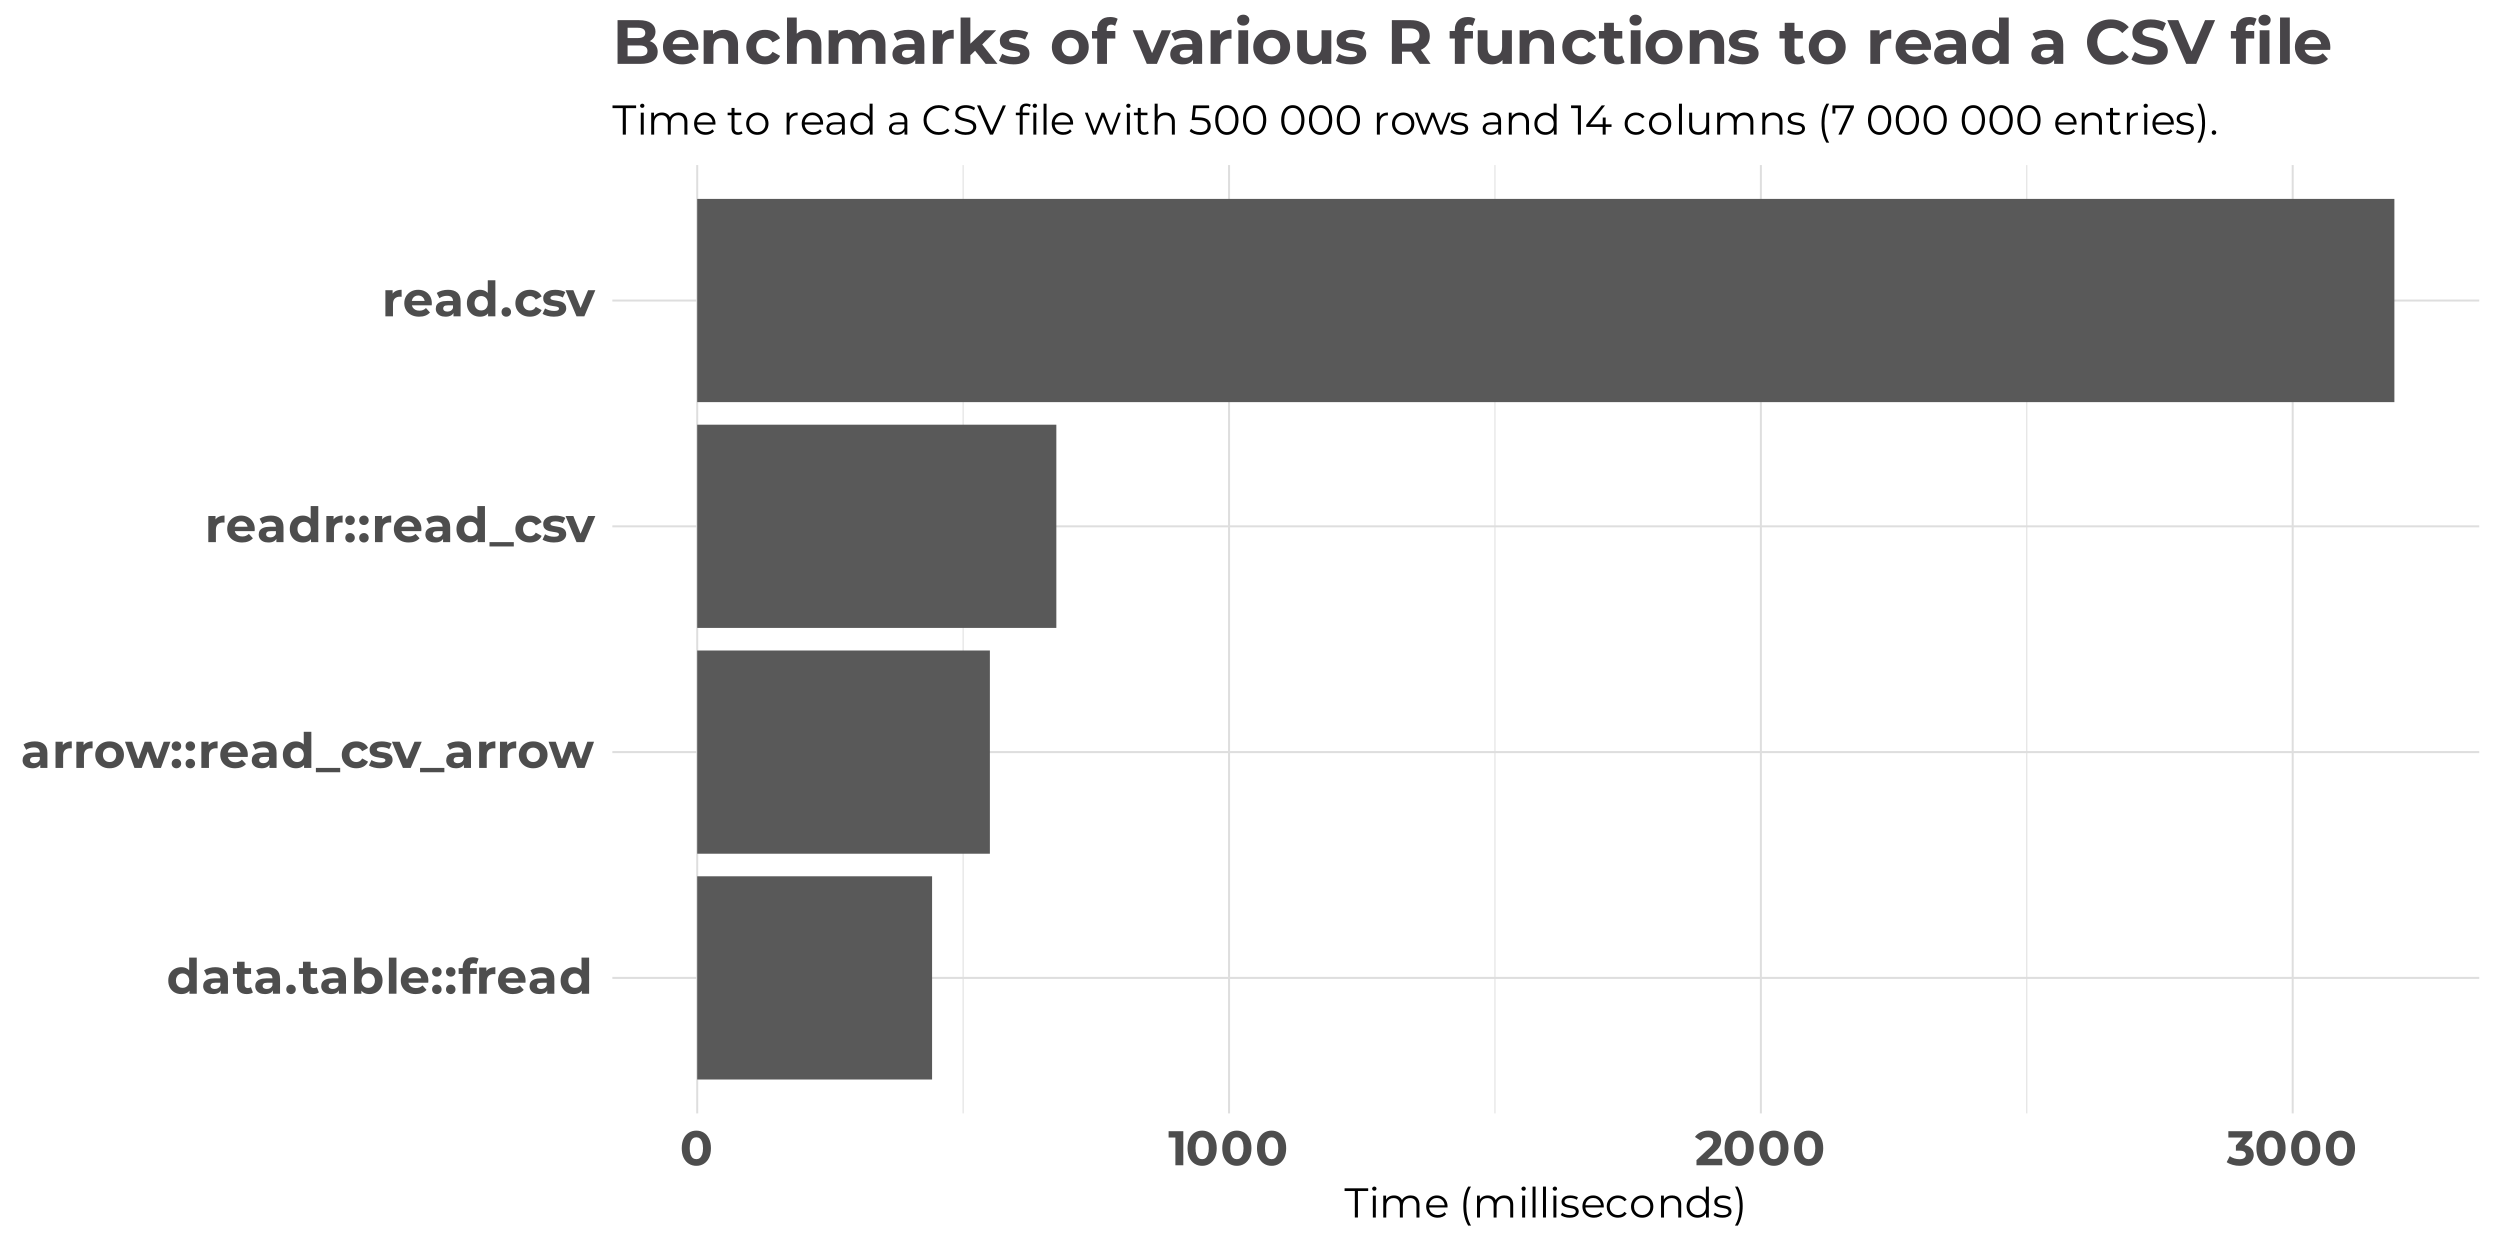 <?xml version="1.0" encoding="UTF-8"?>
<svg xmlns="http://www.w3.org/2000/svg" xmlns:xlink="http://www.w3.org/1999/xlink" width="720pt" height="360pt" viewBox="0 0 720 360" version="1.1">
<defs>
<g>
<symbol overflow="visible" id="glyph0-0">
<path style="stroke:none;" d="M 0.562 0 L 0.562 -9.797 L 7.656 -9.797 L 7.656 0 Z M 1.688 -0.984 L 6.531 -0.984 L 6.531 -8.812 L 1.688 -8.812 Z M 1.688 -0.984 "/>
</symbol>
<symbol overflow="visible" id="glyph0-1">
<path style="stroke:none;" d="M 4.234 0.109 C 3.535 0.109 2.898 -0.047 2.328 -0.359 C 1.754 -0.68 1.301 -1.133 0.969 -1.719 C 0.645 -2.301 0.484 -2.984 0.484 -3.766 C 0.484 -4.555 0.645 -5.238 0.969 -5.812 C 1.301 -6.395 1.754 -6.844 2.328 -7.156 C 2.898 -7.477 3.535 -7.641 4.234 -7.641 C 4.867 -7.641 5.426 -7.5 5.906 -7.219 C 6.383 -6.938 6.754 -6.508 7.016 -5.938 C 7.273 -5.375 7.406 -4.648 7.406 -3.766 C 7.406 -2.891 7.281 -2.16 7.031 -1.578 C 6.781 -1.004 6.414 -0.578 5.938 -0.297 C 5.469 -0.023 4.898 0.109 4.234 0.109 Z M 4.609 -1.688 C 4.973 -1.688 5.297 -1.766 5.578 -1.922 C 5.867 -2.086 6.098 -2.328 6.266 -2.641 C 6.441 -2.961 6.531 -3.336 6.531 -3.766 C 6.531 -4.203 6.441 -4.578 6.266 -4.891 C 6.098 -5.203 5.867 -5.438 5.578 -5.594 C 5.297 -5.758 4.973 -5.844 4.609 -5.844 C 4.242 -5.844 3.914 -5.758 3.625 -5.594 C 3.344 -5.438 3.113 -5.203 2.938 -4.891 C 2.77 -4.578 2.688 -4.203 2.688 -3.766 C 2.688 -3.336 2.77 -2.961 2.938 -2.641 C 3.113 -2.328 3.344 -2.086 3.625 -1.922 C 3.914 -1.766 4.242 -1.688 4.609 -1.688 Z M 6.594 0 L 6.594 -1.547 L 6.641 -3.781 L 6.5 -6.016 L 6.5 -10.391 L 8.688 -10.391 L 8.688 0 Z M 6.594 0 "/>
</symbol>
<symbol overflow="visible" id="glyph0-2">
<path style="stroke:none;" d="M 5.625 0 L 5.625 -1.469 L 5.484 -1.797 L 5.484 -4.422 C 5.484 -4.891 5.344 -5.254 5.062 -5.516 C 4.781 -5.773 4.344 -5.906 3.75 -5.906 C 3.352 -5.906 2.957 -5.844 2.562 -5.719 C 2.176 -5.594 1.848 -5.422 1.578 -5.203 L 0.797 -6.734 C 1.211 -7.023 1.707 -7.25 2.281 -7.406 C 2.863 -7.562 3.453 -7.641 4.047 -7.641 C 5.203 -7.641 6.094 -7.367 6.719 -6.828 C 7.352 -6.285 7.672 -5.441 7.672 -4.297 L 7.672 0 Z M 3.328 0.109 C 2.742 0.109 2.238 0.008 1.812 -0.188 C 1.395 -0.383 1.078 -0.656 0.859 -1 C 0.641 -1.344 0.531 -1.734 0.531 -2.172 C 0.531 -2.617 0.633 -3.008 0.844 -3.344 C 1.062 -3.676 1.41 -3.938 1.891 -4.125 C 2.367 -4.32 2.988 -4.422 3.75 -4.422 L 5.75 -4.422 L 5.75 -3.156 L 4 -3.156 C 3.477 -3.156 3.125 -3.07 2.938 -2.906 C 2.75 -2.738 2.656 -2.523 2.656 -2.266 C 2.656 -1.992 2.758 -1.773 2.969 -1.609 C 3.188 -1.441 3.488 -1.359 3.875 -1.359 C 4.238 -1.359 4.566 -1.441 4.859 -1.609 C 5.148 -1.785 5.359 -2.039 5.484 -2.375 L 5.812 -1.375 C 5.664 -0.895 5.379 -0.523 4.953 -0.266 C 4.535 -0.016 3.992 0.109 3.328 0.109 Z M 3.328 0.109 "/>
</symbol>
<symbol overflow="visible" id="glyph0-3">
<path style="stroke:none;" d="M 4.094 0.109 C 3.195 0.109 2.504 -0.113 2.016 -0.562 C 1.523 -1.02 1.281 -1.695 1.281 -2.594 L 1.281 -9.203 L 3.469 -9.203 L 3.469 -2.625 C 3.469 -2.301 3.547 -2.051 3.703 -1.875 C 3.867 -1.707 4.098 -1.625 4.391 -1.625 C 4.742 -1.625 5.039 -1.711 5.281 -1.891 L 5.859 -0.359 C 5.641 -0.203 5.375 -0.082 5.062 0 C 4.75 0.07 4.426 0.109 4.094 0.109 Z M 0.109 -5.688 L 0.109 -7.359 L 5.328 -7.359 L 5.328 -5.688 Z M 0.109 -5.688 "/>
</symbol>
<symbol overflow="visible" id="glyph0-4">
<path style="stroke:none;" d="M 1.844 0.109 C 1.457 0.109 1.129 -0.016 0.859 -0.266 C 0.598 -0.523 0.469 -0.852 0.469 -1.25 C 0.469 -1.656 0.598 -1.984 0.859 -2.234 C 1.129 -2.484 1.457 -2.609 1.844 -2.609 C 2.219 -2.609 2.535 -2.484 2.797 -2.234 C 3.066 -1.984 3.203 -1.656 3.203 -1.25 C 3.203 -0.852 3.066 -0.523 2.797 -0.266 C 2.535 -0.016 2.219 0.109 1.844 0.109 Z M 1.844 0.109 "/>
</symbol>
<symbol overflow="visible" id="glyph0-5">
<path style="stroke:none;" d="M 5.453 0.109 C 4.797 0.109 4.227 -0.023 3.75 -0.297 C 3.281 -0.578 2.914 -1.004 2.656 -1.578 C 2.406 -2.16 2.281 -2.891 2.281 -3.766 C 2.281 -4.648 2.41 -5.375 2.672 -5.938 C 2.941 -6.508 3.316 -6.938 3.797 -7.219 C 4.273 -7.5 4.828 -7.641 5.453 -7.641 C 6.16 -7.641 6.797 -7.477 7.359 -7.156 C 7.93 -6.844 8.379 -6.395 8.703 -5.812 C 9.035 -5.238 9.203 -4.555 9.203 -3.766 C 9.203 -2.984 9.035 -2.301 8.703 -1.719 C 8.379 -1.133 7.93 -0.68 7.359 -0.359 C 6.797 -0.047 6.16 0.109 5.453 0.109 Z M 1.016 0 L 1.016 -10.391 L 3.203 -10.391 L 3.203 -6.016 L 3.062 -3.781 L 3.094 -1.547 L 3.094 0 Z M 5.078 -1.688 C 5.441 -1.688 5.766 -1.766 6.047 -1.922 C 6.336 -2.086 6.566 -2.328 6.734 -2.641 C 6.91 -2.961 7 -3.336 7 -3.766 C 7 -4.203 6.91 -4.578 6.734 -4.891 C 6.566 -5.203 6.336 -5.438 6.047 -5.594 C 5.766 -5.758 5.441 -5.844 5.078 -5.844 C 4.711 -5.844 4.383 -5.758 4.094 -5.594 C 3.812 -5.438 3.582 -5.203 3.406 -4.891 C 3.238 -4.578 3.156 -4.203 3.156 -3.766 C 3.156 -3.336 3.238 -2.961 3.406 -2.641 C 3.582 -2.328 3.812 -2.086 4.094 -1.922 C 4.383 -1.766 4.711 -1.688 5.078 -1.688 Z M 5.078 -1.688 "/>
</symbol>
<symbol overflow="visible" id="glyph0-6">
<path style="stroke:none;" d="M 1.016 0 L 1.016 -10.391 L 3.203 -10.391 L 3.203 0 Z M 1.016 0 "/>
</symbol>
<symbol overflow="visible" id="glyph0-7">
<path style="stroke:none;" d="M 4.734 0.109 C 3.879 0.109 3.129 -0.055 2.484 -0.391 C 1.836 -0.723 1.336 -1.18 0.984 -1.766 C 0.629 -2.359 0.453 -3.023 0.453 -3.766 C 0.453 -4.516 0.625 -5.18 0.969 -5.766 C 1.32 -6.348 1.801 -6.805 2.406 -7.141 C 3.008 -7.473 3.695 -7.641 4.469 -7.641 C 5.207 -7.641 5.867 -7.484 6.453 -7.172 C 7.047 -6.859 7.516 -6.41 7.859 -5.828 C 8.211 -5.242 8.391 -4.547 8.391 -3.734 C 8.391 -3.648 8.383 -3.551 8.375 -3.438 C 8.363 -3.332 8.352 -3.238 8.344 -3.156 L 2.234 -3.156 L 2.234 -4.422 L 7.188 -4.422 L 6.344 -4.047 C 6.352 -4.43 6.273 -4.77 6.109 -5.062 C 5.953 -5.352 5.734 -5.582 5.453 -5.75 C 5.172 -5.914 4.844 -6 4.469 -6 C 4.102 -6 3.773 -5.914 3.484 -5.75 C 3.203 -5.582 2.984 -5.352 2.828 -5.062 C 2.672 -4.77 2.594 -4.422 2.594 -4.016 L 2.594 -3.672 C 2.594 -3.266 2.68 -2.906 2.859 -2.594 C 3.047 -2.289 3.305 -2.051 3.641 -1.875 C 3.973 -1.707 4.363 -1.625 4.812 -1.625 C 5.207 -1.625 5.555 -1.688 5.859 -1.812 C 6.16 -1.938 6.441 -2.125 6.703 -2.375 L 7.859 -1.109 C 7.504 -0.711 7.066 -0.41 6.547 -0.203 C 6.023 0.004 5.422 0.109 4.734 0.109 Z M 4.734 0.109 "/>
</symbol>
<symbol overflow="visible" id="glyph0-8">
<path style="stroke:none;" d="M 1.844 -4.922 C 1.457 -4.922 1.129 -5.047 0.859 -5.297 C 0.598 -5.555 0.469 -5.883 0.469 -6.281 C 0.469 -6.688 0.598 -7.016 0.859 -7.266 C 1.129 -7.516 1.457 -7.641 1.844 -7.641 C 2.219 -7.641 2.535 -7.516 2.797 -7.266 C 3.066 -7.016 3.203 -6.688 3.203 -6.281 C 3.203 -5.883 3.066 -5.555 2.797 -5.297 C 2.535 -5.047 2.219 -4.922 1.844 -4.922 Z M 1.844 0.109 C 1.457 0.109 1.129 -0.016 0.859 -0.266 C 0.598 -0.523 0.469 -0.852 0.469 -1.25 C 0.469 -1.656 0.598 -1.984 0.859 -2.234 C 1.129 -2.484 1.457 -2.609 1.844 -2.609 C 2.219 -2.609 2.535 -2.484 2.797 -2.234 C 3.066 -1.984 3.203 -1.656 3.203 -1.25 C 3.203 -0.852 3.066 -0.523 2.797 -0.266 C 2.535 -0.016 2.219 0.109 1.844 0.109 Z M 1.844 0.109 "/>
</symbol>
<symbol overflow="visible" id="glyph0-9">
<path style="stroke:none;" d="M 1.281 0 L 1.281 -7.703 C 1.281 -8.547 1.531 -9.223 2.031 -9.734 C 2.531 -10.242 3.25 -10.5 4.188 -10.5 C 4.5 -10.5 4.801 -10.461 5.094 -10.391 C 5.395 -10.328 5.648 -10.227 5.859 -10.094 L 5.281 -8.516 C 5.164 -8.598 5.031 -8.66 4.875 -8.703 C 4.719 -8.754 4.562 -8.781 4.406 -8.781 C 4.082 -8.781 3.832 -8.688 3.656 -8.5 C 3.477 -8.32 3.391 -8.051 3.391 -7.688 L 3.391 -6.984 L 3.469 -6.047 L 3.469 0 Z M 0.109 -5.688 L 0.109 -7.359 L 5.328 -7.359 L 5.328 -5.688 Z M 0.109 -5.688 "/>
</symbol>
<symbol overflow="visible" id="glyph0-10">
<path style="stroke:none;" d="M 1.016 0 L 1.016 -7.531 L 3.094 -7.531 L 3.094 -5.406 L 2.812 -6.016 C 3.031 -6.547 3.383 -6.945 3.875 -7.219 C 4.375 -7.5 4.977 -7.641 5.688 -7.641 L 5.688 -5.625 C 5.594 -5.633 5.504 -5.641 5.422 -5.641 C 5.348 -5.648 5.273 -5.656 5.203 -5.656 C 4.598 -5.656 4.113 -5.484 3.75 -5.141 C 3.383 -4.805 3.203 -4.273 3.203 -3.547 L 3.203 0 Z M 1.016 0 "/>
</symbol>
<symbol overflow="visible" id="glyph0-11">
<path style="stroke:none;" d="M 4.578 0.109 C 3.785 0.109 3.078 -0.055 2.453 -0.391 C 1.836 -0.723 1.348 -1.18 0.984 -1.766 C 0.629 -2.348 0.453 -3.016 0.453 -3.766 C 0.453 -4.523 0.629 -5.191 0.984 -5.766 C 1.348 -6.348 1.836 -6.805 2.453 -7.141 C 3.078 -7.473 3.785 -7.641 4.578 -7.641 C 5.379 -7.641 6.094 -7.473 6.719 -7.141 C 7.344 -6.805 7.832 -6.348 8.188 -5.766 C 8.539 -5.191 8.719 -4.523 8.719 -3.766 C 8.719 -3.016 8.539 -2.348 8.188 -1.766 C 7.832 -1.18 7.344 -0.723 6.719 -0.391 C 6.094 -0.055 5.379 0.109 4.578 0.109 Z M 4.578 -1.688 C 4.953 -1.688 5.281 -1.766 5.562 -1.922 C 5.852 -2.086 6.082 -2.328 6.25 -2.641 C 6.414 -2.961 6.5 -3.336 6.5 -3.766 C 6.5 -4.203 6.414 -4.578 6.25 -4.891 C 6.082 -5.203 5.852 -5.438 5.562 -5.594 C 5.281 -5.758 4.957 -5.844 4.594 -5.844 C 4.227 -5.844 3.898 -5.758 3.609 -5.594 C 3.316 -5.438 3.082 -5.203 2.906 -4.891 C 2.738 -4.578 2.656 -4.203 2.656 -3.766 C 2.656 -3.336 2.738 -2.961 2.906 -2.641 C 3.082 -2.328 3.316 -2.086 3.609 -1.922 C 3.898 -1.766 4.223 -1.688 4.578 -1.688 Z M 4.578 -1.688 "/>
</symbol>
<symbol overflow="visible" id="glyph0-12">
<path style="stroke:none;" d="M 2.734 0 L 0.016 -7.531 L 2.078 -7.531 L 4.328 -1.047 L 3.344 -1.047 L 5.688 -7.531 L 7.547 -7.531 L 9.828 -1.047 L 8.859 -1.047 L 11.172 -7.531 L 13.109 -7.531 L 10.375 0 L 8.266 0 L 6.266 -5.562 L 6.891 -5.562 L 4.844 0 Z M 2.734 0 "/>
</symbol>
<symbol overflow="visible" id="glyph0-13">
<path style="stroke:none;" d="M 0 1.25 L 0 0 L 7 0 L 7 1.25 Z M 0 1.25 "/>
</symbol>
<symbol overflow="visible" id="glyph0-14">
<path style="stroke:none;" d="M 4.641 0.109 C 3.836 0.109 3.117 -0.055 2.484 -0.391 C 1.848 -0.723 1.348 -1.18 0.984 -1.766 C 0.629 -2.348 0.453 -3.016 0.453 -3.766 C 0.453 -4.523 0.629 -5.191 0.984 -5.766 C 1.348 -6.348 1.848 -6.805 2.484 -7.141 C 3.117 -7.473 3.836 -7.641 4.641 -7.641 C 5.43 -7.641 6.125 -7.473 6.719 -7.141 C 7.312 -6.816 7.742 -6.348 8.016 -5.734 L 6.328 -4.812 C 6.129 -5.164 5.883 -5.426 5.594 -5.594 C 5.301 -5.758 4.984 -5.844 4.641 -5.844 C 4.266 -5.844 3.926 -5.758 3.625 -5.594 C 3.332 -5.438 3.098 -5.203 2.922 -4.891 C 2.742 -4.578 2.656 -4.203 2.656 -3.766 C 2.656 -3.328 2.742 -2.953 2.922 -2.641 C 3.098 -2.328 3.332 -2.086 3.625 -1.922 C 3.926 -1.766 4.266 -1.688 4.641 -1.688 C 4.984 -1.688 5.301 -1.766 5.594 -1.922 C 5.883 -2.086 6.129 -2.352 6.328 -2.719 L 8.016 -1.797 C 7.742 -1.191 7.312 -0.723 6.719 -0.391 C 6.125 -0.055 5.43 0.109 4.641 0.109 Z M 4.641 0.109 "/>
</symbol>
<symbol overflow="visible" id="glyph0-15">
<path style="stroke:none;" d="M 3.531 0.109 C 2.895 0.109 2.281 0.031 1.688 -0.125 C 1.094 -0.281 0.625 -0.473 0.281 -0.703 L 1 -2.266 C 1.344 -2.047 1.75 -1.867 2.219 -1.734 C 2.695 -1.609 3.164 -1.547 3.625 -1.547 C 4.125 -1.547 4.477 -1.602 4.688 -1.719 C 4.906 -1.844 5.016 -2.016 5.016 -2.234 C 5.016 -2.398 4.93 -2.531 4.766 -2.625 C 4.609 -2.719 4.395 -2.785 4.125 -2.828 C 3.852 -2.879 3.555 -2.926 3.234 -2.969 C 2.91 -3.008 2.582 -3.07 2.25 -3.156 C 1.926 -3.238 1.629 -3.359 1.359 -3.516 C 1.086 -3.672 0.867 -3.883 0.703 -4.156 C 0.547 -4.426 0.469 -4.781 0.469 -5.219 C 0.469 -5.688 0.602 -6.102 0.875 -6.469 C 1.156 -6.832 1.551 -7.117 2.062 -7.328 C 2.582 -7.535 3.207 -7.641 3.938 -7.641 C 4.457 -7.641 4.984 -7.582 5.516 -7.469 C 6.047 -7.352 6.488 -7.191 6.844 -6.984 L 6.109 -5.422 C 5.742 -5.641 5.379 -5.785 5.016 -5.859 C 4.648 -5.941 4.297 -5.984 3.953 -5.984 C 3.461 -5.984 3.102 -5.914 2.875 -5.781 C 2.656 -5.656 2.547 -5.492 2.547 -5.297 C 2.547 -5.109 2.625 -4.969 2.781 -4.875 C 2.945 -4.781 3.164 -4.707 3.438 -4.656 C 3.707 -4.602 4.004 -4.551 4.328 -4.5 C 4.648 -4.457 4.973 -4.395 5.297 -4.312 C 5.629 -4.227 5.926 -4.109 6.188 -3.953 C 6.457 -3.797 6.676 -3.582 6.844 -3.312 C 7.008 -3.051 7.094 -2.707 7.094 -2.281 C 7.094 -1.82 6.953 -1.41 6.672 -1.047 C 6.398 -0.68 6 -0.395 5.469 -0.188 C 4.938 0.008 4.289 0.109 3.531 0.109 Z M 3.531 0.109 "/>
</symbol>
<symbol overflow="visible" id="glyph0-16">
<path style="stroke:none;" d="M 3.062 0 L -0.109 -7.531 L 2.141 -7.531 L 4.781 -1.047 L 3.656 -1.047 L 6.391 -7.531 L 8.484 -7.531 L 5.312 0 Z M 3.062 0 "/>
</symbol>
<symbol overflow="visible" id="glyph0-17">
<path style="stroke:none;" d="M 4.75 0.172 C 3.945 0.172 3.227 -0.023 2.594 -0.422 C 1.957 -0.816 1.457 -1.391 1.094 -2.141 C 0.727 -2.898 0.547 -3.82 0.547 -4.906 C 0.547 -5.977 0.727 -6.891 1.094 -7.641 C 1.457 -8.398 1.957 -8.977 2.594 -9.375 C 3.227 -9.77 3.945 -9.969 4.75 -9.969 C 5.551 -9.969 6.27 -9.77 6.906 -9.375 C 7.539 -8.977 8.039 -8.398 8.406 -7.641 C 8.77 -6.891 8.953 -5.977 8.953 -4.906 C 8.953 -3.82 8.77 -2.898 8.406 -2.141 C 8.039 -1.391 7.539 -0.816 6.906 -0.422 C 6.27 -0.023 5.551 0.172 4.75 0.172 Z M 4.75 -1.75 C 5.125 -1.75 5.453 -1.852 5.734 -2.062 C 6.023 -2.281 6.254 -2.625 6.422 -3.094 C 6.586 -3.562 6.672 -4.164 6.672 -4.906 C 6.672 -5.645 6.586 -6.242 6.422 -6.703 C 6.254 -7.172 6.023 -7.508 5.734 -7.719 C 5.453 -7.938 5.125 -8.047 4.75 -8.047 C 4.375 -8.047 4.039 -7.938 3.75 -7.719 C 3.469 -7.508 3.242 -7.172 3.078 -6.703 C 2.922 -6.242 2.844 -5.645 2.844 -4.906 C 2.844 -4.164 2.922 -3.562 3.078 -3.094 C 3.242 -2.625 3.469 -2.281 3.75 -2.062 C 4.039 -1.852 4.375 -1.75 4.75 -1.75 Z M 4.75 -1.75 "/>
</symbol>
<symbol overflow="visible" id="glyph0-18">
<path style="stroke:none;" d="M 2.047 0 L 2.047 -8.969 L 3.031 -7.969 L 0.094 -7.969 L 0.094 -9.797 L 4.328 -9.797 L 4.328 0 Z M 2.047 0 "/>
</symbol>
<symbol overflow="visible" id="glyph0-19">
<path style="stroke:none;" d="M 0.453 0 L 0.453 -1.469 L 4.25 -5.031 C 4.539 -5.312 4.754 -5.555 4.891 -5.766 C 5.035 -5.984 5.133 -6.18 5.188 -6.359 C 5.238 -6.535 5.266 -6.703 5.266 -6.859 C 5.266 -7.234 5.129 -7.531 4.859 -7.75 C 4.598 -7.969 4.211 -8.078 3.703 -8.078 C 3.285 -8.078 2.898 -7.992 2.547 -7.828 C 2.203 -7.66 1.91 -7.41 1.672 -7.078 L 0.016 -8.141 C 0.391 -8.703 0.91 -9.145 1.578 -9.469 C 2.254 -9.801 3.031 -9.969 3.906 -9.969 C 4.633 -9.969 5.27 -9.848 5.812 -9.609 C 6.363 -9.379 6.789 -9.047 7.094 -8.609 C 7.395 -8.18 7.547 -7.672 7.547 -7.078 C 7.547 -6.754 7.504 -6.438 7.422 -6.125 C 7.336 -5.812 7.176 -5.477 6.938 -5.125 C 6.707 -4.781 6.363 -4.395 5.906 -3.969 L 2.766 -1.031 L 2.344 -1.859 L 7.875 -1.859 L 7.875 0 Z M 0.453 0 "/>
</symbol>
<symbol overflow="visible" id="glyph0-20">
<path style="stroke:none;" d="M 3.719 0.172 C 3.039 0.172 2.363 0.078 1.688 -0.109 C 1.02 -0.297 0.453 -0.555 -0.016 -0.891 L 0.875 -2.625 C 1.238 -2.344 1.664 -2.125 2.156 -1.969 C 2.656 -1.812 3.16 -1.734 3.672 -1.734 C 4.234 -1.734 4.676 -1.844 5 -2.062 C 5.332 -2.289 5.5 -2.602 5.5 -3 C 5.5 -3.363 5.352 -3.656 5.062 -3.875 C 4.77 -4.094 4.301 -4.203 3.656 -4.203 L 2.641 -4.203 L 2.641 -5.688 L 5.359 -8.797 L 5.625 -7.969 L 0.469 -7.969 L 0.469 -9.797 L 7.344 -9.797 L 7.344 -8.344 L 4.625 -5.234 L 3.484 -5.891 L 4.125 -5.891 C 5.332 -5.891 6.242 -5.617 6.859 -5.078 C 7.473 -4.535 7.781 -3.844 7.781 -3 C 7.781 -2.445 7.633 -1.926 7.344 -1.438 C 7.062 -0.957 6.617 -0.566 6.016 -0.266 C 5.422 0.023 4.656 0.172 3.719 0.172 Z M 3.719 0.172 "/>
</symbol>
<symbol overflow="visible" id="glyph1-0">
<path style="stroke:none;" d="M 0.484 0 L 0.484 -8.406 L 6.562 -8.406 L 6.562 0 Z M 1.438 -0.844 L 5.609 -0.844 L 5.609 -7.562 L 1.438 -7.562 Z M 1.438 -0.844 "/>
</symbol>
<symbol overflow="visible" id="glyph1-1">
<path style="stroke:none;" d="M 3 0 L 3 -7.625 L 0.047 -7.625 L 0.047 -8.406 L 6.844 -8.406 L 6.844 -7.625 L 3.891 -7.625 L 3.891 0 Z M 3 0 "/>
</symbol>
<symbol overflow="visible" id="glyph1-2">
<path style="stroke:none;" d="M 1.188 0 L 1.188 -6.312 L 2.047 -6.312 L 2.047 0 Z M 1.609 -7.703 C 1.441 -7.703 1.297 -7.758 1.172 -7.875 C 1.047 -7.988 0.984 -8.129 0.984 -8.297 C 0.984 -8.461 1.047 -8.602 1.172 -8.719 C 1.297 -8.844 1.441 -8.906 1.609 -8.906 C 1.797 -8.906 1.945 -8.848 2.062 -8.734 C 2.176 -8.617 2.234 -8.477 2.234 -8.312 C 2.234 -8.145 2.176 -8 2.062 -7.875 C 1.945 -7.758 1.797 -7.703 1.609 -7.703 Z M 1.609 -7.703 "/>
</symbol>
<symbol overflow="visible" id="glyph1-3">
<path style="stroke:none;" d="M 9.062 -6.359 C 9.57 -6.359 10.016 -6.258 10.391 -6.062 C 10.773 -5.863 11.07 -5.562 11.281 -5.156 C 11.5 -4.758 11.609 -4.258 11.609 -3.656 L 11.609 0 L 10.75 0 L 10.75 -3.578 C 10.75 -4.242 10.586 -4.742 10.266 -5.078 C 9.953 -5.422 9.508 -5.594 8.938 -5.594 C 8.508 -5.594 8.133 -5.5 7.812 -5.312 C 7.5 -5.133 7.254 -4.875 7.078 -4.531 C 6.91 -4.195 6.828 -3.789 6.828 -3.312 L 6.828 0 L 5.969 0 L 5.969 -3.578 C 5.969 -4.242 5.805 -4.742 5.484 -5.078 C 5.172 -5.422 4.727 -5.594 4.156 -5.594 C 3.727 -5.594 3.352 -5.5 3.031 -5.312 C 2.719 -5.133 2.473 -4.875 2.297 -4.531 C 2.129 -4.195 2.047 -3.789 2.047 -3.312 L 2.047 0 L 1.188 0 L 1.188 -6.312 L 2 -6.312 L 2 -4.594 L 1.875 -4.891 C 2.07 -5.348 2.379 -5.707 2.797 -5.969 C 3.223 -6.227 3.727 -6.359 4.312 -6.359 C 4.926 -6.359 5.445 -6.203 5.875 -5.891 C 6.312 -5.586 6.598 -5.129 6.734 -4.516 L 6.406 -4.641 C 6.582 -5.148 6.906 -5.562 7.375 -5.875 C 7.844 -6.195 8.406 -6.359 9.062 -6.359 Z M 9.062 -6.359 "/>
</symbol>
<symbol overflow="visible" id="glyph1-4">
<path style="stroke:none;" d="M 3.859 0.062 C 3.211 0.062 2.641 -0.07 2.141 -0.344 C 1.641 -0.625 1.25 -1.004 0.969 -1.484 C 0.688 -1.973 0.547 -2.531 0.547 -3.156 C 0.547 -3.781 0.676 -4.332 0.938 -4.812 C 1.207 -5.289 1.578 -5.664 2.047 -5.938 C 2.516 -6.219 3.047 -6.359 3.641 -6.359 C 4.223 -6.359 4.742 -6.223 5.203 -5.953 C 5.672 -5.691 6.035 -5.316 6.297 -4.828 C 6.566 -4.348 6.703 -3.789 6.703 -3.156 C 6.703 -3.125 6.695 -3.082 6.688 -3.031 C 6.688 -2.988 6.688 -2.941 6.688 -2.891 L 1.203 -2.891 L 1.203 -3.531 L 6.234 -3.531 L 5.891 -3.281 C 5.891 -3.727 5.789 -4.129 5.594 -4.484 C 5.406 -4.836 5.141 -5.113 4.797 -5.312 C 4.461 -5.52 4.078 -5.625 3.641 -5.625 C 3.203 -5.625 2.812 -5.52 2.469 -5.312 C 2.133 -5.113 1.867 -4.836 1.672 -4.484 C 1.484 -4.129 1.391 -3.723 1.391 -3.266 L 1.391 -3.109 C 1.391 -2.641 1.492 -2.223 1.703 -1.859 C 1.91 -1.492 2.203 -1.207 2.578 -1 C 2.961 -0.801 3.398 -0.703 3.891 -0.703 C 4.273 -0.703 4.633 -0.77 4.969 -0.906 C 5.301 -1.039 5.582 -1.25 5.812 -1.531 L 6.297 -0.969 C 6.016 -0.633 5.664 -0.379 5.25 -0.203 C 4.832 -0.023 4.367 0.062 3.859 0.062 Z M 3.859 0.062 "/>
</symbol>
<symbol overflow="visible" id="glyph1-5">
<path style="stroke:none;" d=""/>
</symbol>
<symbol overflow="visible" id="glyph1-6">
<path style="stroke:none;" d="M 2.641 2.328 C 2.191 1.598 1.848 0.758 1.609 -0.188 C 1.367 -1.145 1.25 -2.176 1.25 -3.281 C 1.25 -4.395 1.367 -5.43 1.609 -6.391 C 1.848 -7.359 2.191 -8.195 2.641 -8.906 L 3.453 -8.906 C 2.984 -8.082 2.641 -7.207 2.422 -6.281 C 2.203 -5.352 2.094 -4.352 2.094 -3.281 C 2.094 -2.219 2.203 -1.223 2.422 -0.297 C 2.641 0.629 2.984 1.504 3.453 2.328 Z M 2.641 2.328 "/>
</symbol>
<symbol overflow="visible" id="glyph1-7">
<path style="stroke:none;" d="M 1.188 0 L 1.188 -8.906 L 2.047 -8.906 L 2.047 0 Z M 1.188 0 "/>
</symbol>
<symbol overflow="visible" id="glyph1-8">
<path style="stroke:none;" d="M 2.891 0.062 C 2.359 0.062 1.859 -0.008 1.391 -0.156 C 0.93 -0.312 0.57 -0.5 0.312 -0.719 L 0.688 -1.391 C 0.945 -1.191 1.273 -1.023 1.672 -0.891 C 2.078 -0.754 2.5 -0.688 2.938 -0.688 C 3.539 -0.688 3.973 -0.781 4.234 -0.969 C 4.504 -1.156 4.641 -1.406 4.641 -1.719 C 4.641 -1.945 4.562 -2.125 4.406 -2.25 C 4.258 -2.383 4.066 -2.488 3.828 -2.562 C 3.586 -2.633 3.316 -2.691 3.016 -2.734 C 2.723 -2.785 2.43 -2.844 2.141 -2.906 C 1.848 -2.969 1.582 -3.062 1.344 -3.188 C 1.102 -3.312 0.906 -3.477 0.75 -3.688 C 0.602 -3.906 0.531 -4.195 0.531 -4.562 C 0.531 -4.906 0.629 -5.211 0.828 -5.484 C 1.023 -5.754 1.305 -5.969 1.672 -6.125 C 2.047 -6.281 2.5 -6.359 3.031 -6.359 C 3.438 -6.359 3.844 -6.305 4.25 -6.203 C 4.664 -6.098 5.004 -5.953 5.266 -5.766 L 4.891 -5.094 C 4.617 -5.281 4.32 -5.414 4 -5.5 C 3.676 -5.582 3.352 -5.625 3.031 -5.625 C 2.469 -5.625 2.051 -5.523 1.781 -5.328 C 1.52 -5.129 1.391 -4.883 1.391 -4.594 C 1.391 -4.344 1.461 -4.148 1.609 -4.016 C 1.754 -3.879 1.945 -3.77 2.188 -3.688 C 2.438 -3.613 2.707 -3.551 3 -3.5 C 3.289 -3.457 3.582 -3.406 3.875 -3.344 C 4.164 -3.281 4.43 -3.188 4.672 -3.062 C 4.91 -2.945 5.102 -2.785 5.25 -2.578 C 5.406 -2.367 5.484 -2.086 5.484 -1.734 C 5.484 -1.367 5.379 -1.051 5.172 -0.781 C 4.961 -0.52 4.664 -0.312 4.281 -0.156 C 3.895 -0.008 3.43 0.062 2.891 0.062 Z M 2.891 0.062 "/>
</symbol>
<symbol overflow="visible" id="glyph1-9">
<path style="stroke:none;" d="M 3.812 0.062 C 3.188 0.062 2.625 -0.07 2.125 -0.344 C 1.633 -0.625 1.25 -1.004 0.969 -1.484 C 0.688 -1.973 0.547 -2.531 0.547 -3.156 C 0.547 -3.781 0.688 -4.332 0.969 -4.812 C 1.25 -5.301 1.633 -5.68 2.125 -5.953 C 2.625 -6.223 3.188 -6.359 3.812 -6.359 C 4.344 -6.359 4.82 -6.254 5.25 -6.047 C 5.688 -5.836 6.031 -5.523 6.281 -5.109 L 5.641 -4.688 C 5.422 -5 5.148 -5.227 4.828 -5.375 C 4.516 -5.531 4.172 -5.609 3.797 -5.609 C 3.336 -5.609 2.926 -5.504 2.562 -5.297 C 2.207 -5.098 1.926 -4.812 1.719 -4.438 C 1.508 -4.07 1.406 -3.645 1.406 -3.156 C 1.406 -2.664 1.508 -2.234 1.719 -1.859 C 1.926 -1.492 2.207 -1.207 2.562 -1 C 2.926 -0.801 3.336 -0.703 3.797 -0.703 C 4.172 -0.703 4.516 -0.773 4.828 -0.922 C 5.148 -1.066 5.422 -1.301 5.641 -1.625 L 6.281 -1.188 C 6.031 -0.781 5.688 -0.469 5.25 -0.25 C 4.82 -0.039 4.344 0.062 3.812 0.062 Z M 3.812 0.062 "/>
</symbol>
<symbol overflow="visible" id="glyph1-10">
<path style="stroke:none;" d="M 3.766 0.062 C 3.148 0.062 2.598 -0.07 2.109 -0.344 C 1.629 -0.625 1.25 -1.004 0.969 -1.484 C 0.688 -1.973 0.547 -2.531 0.547 -3.156 C 0.547 -3.781 0.688 -4.332 0.969 -4.812 C 1.25 -5.289 1.629 -5.664 2.109 -5.938 C 2.598 -6.219 3.148 -6.359 3.766 -6.359 C 4.379 -6.359 4.926 -6.223 5.406 -5.953 C 5.895 -5.68 6.273 -5.305 6.547 -4.828 C 6.828 -4.348 6.969 -3.789 6.969 -3.156 C 6.969 -2.531 6.828 -1.973 6.547 -1.484 C 6.273 -1.004 5.895 -0.625 5.406 -0.344 C 4.926 -0.07 4.379 0.062 3.766 0.062 Z M 3.766 -0.703 C 4.211 -0.703 4.613 -0.801 4.969 -1 C 5.32 -1.207 5.598 -1.492 5.797 -1.859 C 6.004 -2.234 6.109 -2.664 6.109 -3.156 C 6.109 -3.645 6.004 -4.07 5.797 -4.438 C 5.598 -4.812 5.32 -5.098 4.969 -5.297 C 4.613 -5.504 4.211 -5.609 3.766 -5.609 C 3.316 -5.609 2.914 -5.504 2.562 -5.297 C 2.207 -5.098 1.926 -4.812 1.719 -4.438 C 1.508 -4.07 1.406 -3.645 1.406 -3.156 C 1.406 -2.664 1.508 -2.234 1.719 -1.859 C 1.926 -1.492 2.207 -1.207 2.562 -1 C 2.914 -0.801 3.316 -0.703 3.766 -0.703 Z M 3.766 -0.703 "/>
</symbol>
<symbol overflow="visible" id="glyph1-11">
<path style="stroke:none;" d="M 4.406 -6.359 C 4.914 -6.359 5.363 -6.258 5.75 -6.062 C 6.133 -5.863 6.438 -5.562 6.656 -5.156 C 6.883 -4.758 7 -4.258 7 -3.656 L 7 0 L 6.141 0 L 6.141 -3.578 C 6.141 -4.242 5.973 -4.742 5.641 -5.078 C 5.316 -5.422 4.852 -5.594 4.25 -5.594 C 3.801 -5.594 3.41 -5.5 3.078 -5.312 C 2.742 -5.133 2.488 -4.875 2.312 -4.531 C 2.133 -4.195 2.047 -3.789 2.047 -3.312 L 2.047 0 L 1.188 0 L 1.188 -6.312 L 2 -6.312 L 2 -4.578 L 1.875 -4.891 C 2.07 -5.348 2.391 -5.707 2.828 -5.969 C 3.266 -6.227 3.789 -6.359 4.406 -6.359 Z M 4.406 -6.359 "/>
</symbol>
<symbol overflow="visible" id="glyph1-12">
<path style="stroke:none;" d="M 3.703 0.062 C 3.098 0.062 2.555 -0.07 2.078 -0.344 C 1.609 -0.613 1.234 -0.988 0.953 -1.469 C 0.68 -1.957 0.547 -2.52 0.547 -3.156 C 0.547 -3.789 0.68 -4.348 0.953 -4.828 C 1.234 -5.305 1.609 -5.68 2.078 -5.953 C 2.555 -6.223 3.098 -6.359 3.703 -6.359 C 4.242 -6.359 4.734 -6.234 5.172 -5.984 C 5.609 -5.734 5.957 -5.367 6.219 -4.891 C 6.477 -4.422 6.609 -3.844 6.609 -3.156 C 6.609 -2.477 6.477 -1.895 6.219 -1.406 C 5.969 -0.926 5.625 -0.562 5.188 -0.312 C 4.75 -0.062 4.254 0.062 3.703 0.062 Z M 3.766 -0.703 C 4.211 -0.703 4.613 -0.801 4.969 -1 C 5.32 -1.207 5.598 -1.492 5.797 -1.859 C 6.004 -2.234 6.109 -2.664 6.109 -3.156 C 6.109 -3.645 6.004 -4.07 5.797 -4.438 C 5.598 -4.812 5.32 -5.098 4.969 -5.297 C 4.613 -5.504 4.211 -5.609 3.766 -5.609 C 3.316 -5.609 2.914 -5.504 2.562 -5.297 C 2.207 -5.098 1.926 -4.812 1.719 -4.438 C 1.508 -4.07 1.406 -3.645 1.406 -3.156 C 1.406 -2.664 1.508 -2.234 1.719 -1.859 C 1.926 -1.492 2.207 -1.207 2.562 -1 C 2.914 -0.801 3.316 -0.703 3.766 -0.703 Z M 6.141 0 L 6.141 -1.906 L 6.219 -3.172 L 6.094 -4.438 L 6.094 -8.906 L 6.953 -8.906 L 6.953 0 Z M 6.141 0 "/>
</symbol>
<symbol overflow="visible" id="glyph1-13">
<path style="stroke:none;" d="M 1.297 2.328 L 0.484 2.328 C 0.961 1.504 1.312 0.629 1.531 -0.297 C 1.75 -1.223 1.859 -2.219 1.859 -3.281 C 1.859 -4.352 1.75 -5.352 1.531 -6.281 C 1.312 -7.207 0.961 -8.082 0.484 -8.906 L 1.297 -8.906 C 1.742 -8.195 2.086 -7.359 2.328 -6.391 C 2.578 -5.43 2.703 -4.395 2.703 -3.281 C 2.703 -2.176 2.578 -1.145 2.328 -0.188 C 2.086 0.758 1.742 1.598 1.297 2.328 Z M 1.297 2.328 "/>
</symbol>
<symbol overflow="visible" id="glyph1-14">
<path style="stroke:none;" d="M 3.188 0.062 C 2.594 0.062 2.133 -0.098 1.812 -0.422 C 1.488 -0.742 1.328 -1.195 1.328 -1.781 L 1.328 -7.688 L 2.188 -7.688 L 2.188 -1.828 C 2.188 -1.453 2.281 -1.164 2.469 -0.969 C 2.656 -0.77 2.926 -0.672 3.281 -0.672 C 3.656 -0.672 3.961 -0.773 4.203 -0.984 L 4.5 -0.375 C 4.344 -0.227 4.145 -0.117 3.906 -0.047 C 3.664 0.023 3.426 0.062 3.188 0.062 Z M 0.203 -5.594 L 0.203 -6.312 L 4.109 -6.312 L 4.109 -5.594 Z M 0.203 -5.594 "/>
</symbol>
<symbol overflow="visible" id="glyph1-15">
<path style="stroke:none;" d="M 1.188 0 L 1.188 -6.312 L 2 -6.312 L 2 -4.578 L 1.922 -4.891 C 2.098 -5.359 2.395 -5.719 2.812 -5.969 C 3.227 -6.227 3.742 -6.359 4.359 -6.359 L 4.359 -5.531 C 4.328 -5.531 4.297 -5.531 4.266 -5.531 C 4.234 -5.539 4.195 -5.547 4.156 -5.547 C 3.5 -5.547 2.984 -5.344 2.609 -4.938 C 2.234 -4.531 2.047 -3.957 2.047 -3.219 L 2.047 0 Z M 1.188 0 "/>
</symbol>
<symbol overflow="visible" id="glyph1-16">
<path style="stroke:none;" d="M 5.141 0 L 5.141 -1.391 L 5.109 -1.625 L 5.109 -3.953 C 5.109 -4.484 4.957 -4.895 4.656 -5.188 C 4.352 -5.477 3.906 -5.625 3.312 -5.625 C 2.906 -5.625 2.516 -5.555 2.141 -5.422 C 1.773 -5.285 1.469 -5.102 1.219 -4.875 L 0.828 -5.5 C 1.148 -5.77 1.535 -5.977 1.984 -6.125 C 2.43 -6.281 2.898 -6.359 3.391 -6.359 C 4.211 -6.359 4.844 -6.156 5.281 -5.75 C 5.727 -5.344 5.953 -4.727 5.953 -3.906 L 5.953 0 Z M 2.969 0.062 C 2.488 0.062 2.078 -0.016 1.734 -0.172 C 1.391 -0.328 1.125 -0.539 0.938 -0.812 C 0.75 -1.094 0.656 -1.41 0.656 -1.766 C 0.656 -2.098 0.734 -2.398 0.891 -2.672 C 1.047 -2.941 1.301 -3.156 1.656 -3.312 C 2.008 -3.477 2.488 -3.562 3.094 -3.562 L 5.266 -3.562 L 5.266 -2.938 L 3.125 -2.938 C 2.508 -2.938 2.082 -2.828 1.844 -2.609 C 1.613 -2.391 1.5 -2.117 1.5 -1.797 C 1.5 -1.441 1.641 -1.156 1.922 -0.938 C 2.203 -0.719 2.594 -0.609 3.094 -0.609 C 3.582 -0.609 4 -0.719 4.344 -0.938 C 4.688 -1.156 4.941 -1.473 5.109 -1.891 L 5.297 -1.312 C 5.129 -0.883 4.848 -0.547 4.453 -0.297 C 4.055 -0.055 3.562 0.062 2.969 0.062 Z M 2.969 0.062 "/>
</symbol>
<symbol overflow="visible" id="glyph1-17">
<path style="stroke:none;" d="M 5.016 0.078 C 4.391 0.078 3.805 -0.023 3.266 -0.234 C 2.734 -0.453 2.27 -0.754 1.875 -1.141 C 1.477 -1.523 1.172 -1.977 0.953 -2.5 C 0.734 -3.02 0.625 -3.586 0.625 -4.203 C 0.625 -4.816 0.734 -5.383 0.953 -5.906 C 1.172 -6.426 1.477 -6.879 1.875 -7.266 C 2.27 -7.648 2.734 -7.945 3.266 -8.156 C 3.805 -8.375 4.391 -8.484 5.016 -8.484 C 5.641 -8.484 6.219 -8.379 6.75 -8.172 C 7.281 -7.961 7.734 -7.656 8.109 -7.25 L 7.531 -6.688 C 7.188 -7.031 6.805 -7.281 6.391 -7.438 C 5.973 -7.602 5.531 -7.688 5.062 -7.688 C 4.551 -7.688 4.078 -7.598 3.641 -7.422 C 3.211 -7.242 2.836 -7 2.516 -6.688 C 2.191 -6.375 1.941 -6.004 1.766 -5.578 C 1.586 -5.16 1.5 -4.703 1.5 -4.203 C 1.5 -3.703 1.586 -3.238 1.766 -2.812 C 1.941 -2.395 2.191 -2.023 2.516 -1.703 C 2.836 -1.391 3.211 -1.145 3.641 -0.969 C 4.078 -0.801 4.551 -0.719 5.062 -0.719 C 5.531 -0.719 5.973 -0.797 6.391 -0.953 C 6.805 -1.117 7.188 -1.379 7.531 -1.734 L 8.109 -1.172 C 7.734 -0.754 7.281 -0.441 6.75 -0.234 C 6.219 -0.023 5.641 0.078 5.016 0.078 Z M 5.016 0.078 "/>
</symbol>
<symbol overflow="visible" id="glyph1-18">
<path style="stroke:none;" d="M 3.688 0.078 C 3.062 0.078 2.461 -0.023 1.891 -0.234 C 1.316 -0.441 0.875 -0.703 0.562 -1.016 L 0.906 -1.703 C 1.207 -1.41 1.609 -1.164 2.109 -0.969 C 2.609 -0.781 3.133 -0.688 3.688 -0.688 C 4.207 -0.688 4.633 -0.75 4.969 -0.875 C 5.301 -1.008 5.547 -1.188 5.703 -1.406 C 5.859 -1.633 5.938 -1.891 5.938 -2.172 C 5.938 -2.492 5.844 -2.754 5.656 -2.953 C 5.469 -3.148 5.223 -3.305 4.922 -3.422 C 4.617 -3.547 4.281 -3.648 3.906 -3.734 C 3.539 -3.816 3.172 -3.91 2.797 -4.016 C 2.43 -4.117 2.094 -4.254 1.781 -4.422 C 1.477 -4.586 1.234 -4.805 1.047 -5.078 C 0.859 -5.359 0.766 -5.723 0.766 -6.172 C 0.766 -6.578 0.875 -6.957 1.094 -7.312 C 1.312 -7.664 1.648 -7.945 2.109 -8.156 C 2.566 -8.375 3.148 -8.484 3.859 -8.484 C 4.336 -8.484 4.805 -8.414 5.266 -8.281 C 5.734 -8.145 6.133 -7.957 6.469 -7.719 L 6.156 -7.016 C 5.801 -7.254 5.422 -7.43 5.016 -7.547 C 4.617 -7.66 4.234 -7.719 3.859 -7.719 C 3.348 -7.719 2.926 -7.645 2.594 -7.5 C 2.27 -7.363 2.031 -7.18 1.875 -6.953 C 1.719 -6.734 1.641 -6.484 1.641 -6.203 C 1.641 -5.867 1.734 -5.602 1.922 -5.406 C 2.109 -5.207 2.352 -5.051 2.656 -4.938 C 2.969 -4.82 3.305 -4.719 3.672 -4.625 C 4.047 -4.539 4.414 -4.445 4.781 -4.344 C 5.145 -4.238 5.477 -4.102 5.781 -3.938 C 6.094 -3.781 6.344 -3.562 6.531 -3.281 C 6.719 -3.008 6.812 -2.656 6.812 -2.219 C 6.812 -1.812 6.695 -1.43 6.469 -1.078 C 6.25 -0.734 5.91 -0.453 5.453 -0.234 C 4.992 -0.023 4.406 0.078 3.688 0.078 Z M 3.688 0.078 "/>
</symbol>
<symbol overflow="visible" id="glyph1-19">
<path style="stroke:none;" d="M 3.75 0 L 0.031 -8.406 L 1 -8.406 L 4.484 -0.5 L 3.953 -0.5 L 7.453 -8.406 L 8.344 -8.406 L 4.625 0 Z M 3.75 0 "/>
</symbol>
<symbol overflow="visible" id="glyph1-20">
<path style="stroke:none;" d="M 1.328 0 L 1.328 -7.094 C 1.328 -7.656 1.488 -8.102 1.812 -8.438 C 2.145 -8.781 2.617 -8.953 3.234 -8.953 C 3.473 -8.953 3.703 -8.922 3.922 -8.859 C 4.148 -8.797 4.344 -8.703 4.5 -8.578 L 4.203 -7.922 C 4.086 -8.023 3.945 -8.102 3.781 -8.156 C 3.625 -8.219 3.457 -8.25 3.281 -8.25 C 2.914 -8.25 2.641 -8.145 2.453 -7.938 C 2.266 -7.738 2.172 -7.445 2.172 -7.062 L 2.172 -6.094 L 2.188 -5.703 L 2.188 0 Z M 0.203 -5.594 L 0.203 -6.312 L 4.109 -6.312 L 4.109 -5.594 Z M 5.25 0 L 5.25 -6.312 L 6.109 -6.312 L 6.109 0 Z M 5.672 -7.703 C 5.504 -7.703 5.359 -7.758 5.234 -7.875 C 5.109 -7.988 5.047 -8.129 5.047 -8.297 C 5.047 -8.461 5.109 -8.602 5.234 -8.719 C 5.359 -8.844 5.504 -8.906 5.672 -8.906 C 5.859 -8.906 6.008 -8.848 6.125 -8.734 C 6.238 -8.617 6.297 -8.477 6.297 -8.312 C 6.297 -8.145 6.238 -8 6.125 -7.875 C 6.008 -7.758 5.859 -7.703 5.672 -7.703 Z M 5.672 -7.703 "/>
</symbol>
<symbol overflow="visible" id="glyph1-21">
<path style="stroke:none;" d="M 2.469 0 L 0.094 -6.312 L 0.906 -6.312 L 3.078 -0.453 L 2.703 -0.453 L 4.922 -6.312 L 5.656 -6.312 L 7.859 -0.453 L 7.484 -0.453 L 9.672 -6.312 L 10.453 -6.312 L 8.062 0 L 7.266 0 L 5.156 -5.5 L 5.406 -5.5 L 3.266 0 Z M 2.469 0 "/>
</symbol>
<symbol overflow="visible" id="glyph1-22">
<path style="stroke:none;" d="M 4.406 -6.359 C 4.914 -6.359 5.363 -6.258 5.75 -6.062 C 6.133 -5.863 6.438 -5.562 6.656 -5.156 C 6.883 -4.758 7 -4.258 7 -3.656 L 7 0 L 6.141 0 L 6.141 -3.578 C 6.141 -4.242 5.973 -4.742 5.641 -5.078 C 5.316 -5.422 4.852 -5.594 4.25 -5.594 C 3.801 -5.594 3.41 -5.5 3.078 -5.312 C 2.742 -5.133 2.488 -4.875 2.312 -4.531 C 2.133 -4.195 2.047 -3.789 2.047 -3.312 L 2.047 0 L 1.188 0 L 1.188 -8.906 L 2.047 -8.906 L 2.047 -4.578 L 1.875 -4.891 C 2.07 -5.348 2.391 -5.707 2.828 -5.969 C 3.266 -6.227 3.789 -6.359 4.406 -6.359 Z M 4.406 -6.359 "/>
</symbol>
<symbol overflow="visible" id="glyph1-23">
<path style="stroke:none;" d="M 3.281 0.078 C 2.676 0.078 2.102 -0.02 1.562 -0.219 C 1.02 -0.414 0.586 -0.676 0.266 -1 L 0.688 -1.688 C 0.945 -1.406 1.305 -1.172 1.766 -0.984 C 2.223 -0.805 2.723 -0.719 3.266 -0.719 C 3.973 -0.719 4.508 -0.875 4.875 -1.188 C 5.25 -1.508 5.438 -1.926 5.438 -2.438 C 5.438 -2.789 5.352 -3.098 5.188 -3.359 C 5.02 -3.629 4.727 -3.832 4.312 -3.969 C 3.906 -4.113 3.348 -4.188 2.641 -4.188 L 0.844 -4.188 L 1.281 -8.406 L 5.875 -8.406 L 5.875 -7.625 L 1.625 -7.625 L 2.078 -8.047 L 1.703 -4.531 L 1.266 -4.969 L 2.844 -4.969 C 3.688 -4.969 4.363 -4.859 4.875 -4.641 C 5.383 -4.43 5.754 -4.141 5.984 -3.766 C 6.211 -3.398 6.328 -2.969 6.328 -2.469 C 6.328 -2 6.211 -1.57 5.984 -1.188 C 5.766 -0.801 5.43 -0.492 4.984 -0.266 C 4.535 -0.035 3.969 0.078 3.281 0.078 Z M 3.281 0.078 "/>
</symbol>
<symbol overflow="visible" id="glyph1-24">
<path style="stroke:none;" d="M 3.969 0.078 C 3.32 0.078 2.742 -0.094 2.234 -0.438 C 1.734 -0.781 1.336 -1.27 1.047 -1.906 C 0.766 -2.539 0.625 -3.305 0.625 -4.203 C 0.625 -5.086 0.766 -5.848 1.047 -6.484 C 1.336 -7.129 1.734 -7.625 2.234 -7.969 C 2.742 -8.312 3.32 -8.484 3.969 -8.484 C 4.625 -8.484 5.203 -8.312 5.703 -7.969 C 6.211 -7.625 6.609 -7.129 6.891 -6.484 C 7.18 -5.848 7.328 -5.086 7.328 -4.203 C 7.328 -3.305 7.18 -2.539 6.891 -1.906 C 6.609 -1.27 6.211 -0.781 5.703 -0.438 C 5.203 -0.094 4.625 0.078 3.969 0.078 Z M 3.969 -0.719 C 4.469 -0.719 4.898 -0.848 5.266 -1.109 C 5.629 -1.379 5.914 -1.773 6.125 -2.297 C 6.332 -2.816 6.438 -3.453 6.438 -4.203 C 6.438 -4.953 6.332 -5.582 6.125 -6.094 C 5.914 -6.613 5.629 -7.008 5.266 -7.281 C 4.898 -7.551 4.469 -7.688 3.969 -7.688 C 3.488 -7.688 3.062 -7.551 2.688 -7.281 C 2.312 -7.008 2.02 -6.613 1.812 -6.094 C 1.602 -5.582 1.5 -4.953 1.5 -4.203 C 1.5 -3.453 1.602 -2.816 1.812 -2.297 C 2.02 -1.773 2.312 -1.379 2.688 -1.109 C 3.062 -0.848 3.488 -0.719 3.969 -0.719 Z M 3.969 -0.719 "/>
</symbol>
<symbol overflow="visible" id="glyph1-25">
<path style="stroke:none;" d="M 2.078 0 L 2.078 -8.031 L 2.469 -7.625 L 0.109 -7.625 L 0.109 -8.406 L 2.953 -8.406 L 2.953 0 Z M 2.078 0 "/>
</symbol>
<symbol overflow="visible" id="glyph1-26">
<path style="stroke:none;" d="M 0.484 -2.203 L 0.484 -2.828 L 4.922 -8.406 L 5.891 -8.406 L 1.484 -2.828 L 1.016 -2.969 L 7.766 -2.969 L 7.766 -2.203 Z M 5.219 0 L 5.219 -2.203 L 5.234 -2.969 L 5.234 -4.922 L 6.078 -4.922 L 6.078 0 Z M 5.219 0 "/>
</symbol>
<symbol overflow="visible" id="glyph1-27">
<path style="stroke:none;" d="M 3.797 0.062 C 3.254 0.062 2.781 -0.035 2.375 -0.234 C 1.977 -0.43 1.672 -0.734 1.453 -1.141 C 1.234 -1.547 1.125 -2.047 1.125 -2.641 L 1.125 -6.312 L 1.984 -6.312 L 1.984 -2.734 C 1.984 -2.066 2.145 -1.562 2.469 -1.219 C 2.801 -0.875 3.27 -0.703 3.875 -0.703 C 4.312 -0.703 4.691 -0.789 5.016 -0.969 C 5.336 -1.156 5.586 -1.422 5.766 -1.766 C 5.941 -2.109 6.031 -2.52 6.031 -3 L 6.031 -6.312 L 6.875 -6.312 L 6.875 0 L 6.062 0 L 6.062 -1.719 L 6.203 -1.406 C 5.992 -0.945 5.68 -0.586 5.266 -0.328 C 4.848 -0.066 4.359 0.062 3.797 0.062 Z M 3.797 0.062 "/>
</symbol>
<symbol overflow="visible" id="glyph1-28">
<path style="stroke:none;" d="M 2.094 0 L 5.734 -8.016 L 5.984 -7.625 L 0.797 -7.625 L 1.234 -8.047 L 1.234 -6.062 L 0.391 -6.062 L 0.391 -8.406 L 6.562 -8.406 L 6.562 -7.797 L 3.031 0 Z M 2.094 0 "/>
</symbol>
<symbol overflow="visible" id="glyph1-29">
<path style="stroke:none;" d="M 1.281 0.062 C 1.102 0.062 0.945 0 0.812 -0.125 C 0.688 -0.25 0.625 -0.406 0.625 -0.594 C 0.625 -0.789 0.688 -0.945 0.812 -1.062 C 0.945 -1.188 1.102 -1.25 1.281 -1.25 C 1.445 -1.25 1.594 -1.188 1.719 -1.062 C 1.852 -0.945 1.922 -0.789 1.922 -0.594 C 1.922 -0.406 1.852 -0.25 1.719 -0.125 C 1.594 0 1.445 0.062 1.281 0.062 Z M 1.281 0.062 "/>
</symbol>
<symbol overflow="visible" id="glyph2-0">
<path style="stroke:none;" d="M 0.719 0 L 0.719 -12.594 L 9.844 -12.594 L 9.844 0 Z M 2.156 -1.266 L 8.406 -1.266 L 8.406 -11.344 L 2.156 -11.344 Z M 2.156 -1.266 "/>
</symbol>
<symbol overflow="visible" id="glyph2-1">
<path style="stroke:none;" d="M 1.5 0 L 1.5 -12.594 L 7.656 -12.594 C 9.227 -12.594 10.414 -12.289 11.219 -11.688 C 12.02 -11.094 12.422 -10.301 12.422 -9.312 C 12.422 -8.656 12.258 -8.082 11.938 -7.594 C 11.613 -7.113 11.164 -6.738 10.594 -6.469 C 10.031 -6.207 9.383 -6.078 8.656 -6.078 L 9 -6.828 C 9.789 -6.828 10.488 -6.695 11.094 -6.438 C 11.707 -6.176 12.188 -5.789 12.531 -5.281 C 12.883 -4.781 13.062 -4.164 13.062 -3.438 C 13.062 -2.352 12.633 -1.508 11.781 -0.906 C 10.926 -0.301 9.672 0 8.016 0 Z M 4.391 -2.188 L 7.797 -2.188 C 8.547 -2.188 9.117 -2.312 9.516 -2.562 C 9.91 -2.812 10.109 -3.207 10.109 -3.75 C 10.109 -4.281 9.91 -4.672 9.516 -4.922 C 9.117 -5.18 8.547 -5.312 7.797 -5.312 L 4.172 -5.312 L 4.172 -7.438 L 7.297 -7.438 C 8.004 -7.438 8.547 -7.555 8.922 -7.797 C 9.297 -8.047 9.484 -8.422 9.484 -8.922 C 9.484 -9.422 9.297 -9.789 8.922 -10.031 C 8.547 -10.281 8.004 -10.406 7.297 -10.406 L 4.391 -10.406 Z M 4.391 -2.188 "/>
</symbol>
<symbol overflow="visible" id="glyph2-2">
<path style="stroke:none;" d="M 6.094 0.141 C 4.988 0.141 4.02 -0.07 3.188 -0.5 C 2.363 -0.938 1.723 -1.531 1.266 -2.281 C 0.805 -3.031 0.578 -3.883 0.578 -4.844 C 0.578 -5.812 0.801 -6.672 1.25 -7.422 C 1.695 -8.172 2.312 -8.754 3.094 -9.172 C 3.875 -9.598 4.754 -9.812 5.734 -9.812 C 6.691 -9.812 7.551 -9.609 8.312 -9.203 C 9.07 -8.805 9.672 -8.234 10.109 -7.484 C 10.555 -6.734 10.781 -5.836 10.781 -4.797 C 10.781 -4.691 10.773 -4.57 10.766 -4.438 C 10.754 -4.301 10.742 -4.172 10.734 -4.047 L 2.859 -4.047 L 2.859 -5.688 L 9.25 -5.688 L 8.172 -5.203 C 8.172 -5.703 8.066 -6.141 7.859 -6.516 C 7.66 -6.891 7.379 -7.18 7.016 -7.391 C 6.648 -7.598 6.227 -7.703 5.75 -7.703 C 5.27 -7.703 4.848 -7.598 4.484 -7.391 C 4.117 -7.18 3.832 -6.883 3.625 -6.5 C 3.426 -6.125 3.328 -5.68 3.328 -5.172 L 3.328 -4.734 C 3.328 -4.203 3.441 -3.738 3.672 -3.344 C 3.91 -2.945 4.242 -2.641 4.672 -2.422 C 5.098 -2.203 5.602 -2.094 6.188 -2.094 C 6.695 -2.094 7.145 -2.172 7.531 -2.328 C 7.914 -2.484 8.273 -2.723 8.609 -3.047 L 10.109 -1.422 C 9.648 -0.91 9.086 -0.52 8.422 -0.25 C 7.754 0.008 6.977 0.141 6.094 0.141 Z M 6.094 0.141 "/>
</symbol>
<symbol overflow="visible" id="glyph2-3">
<path style="stroke:none;" d="M 7.172 -9.812 C 7.941 -9.812 8.629 -9.66 9.234 -9.359 C 9.836 -9.055 10.316 -8.586 10.672 -7.953 C 11.023 -7.328 11.203 -6.523 11.203 -5.547 L 11.203 0 L 8.391 0 L 8.391 -5.125 C 8.391 -5.895 8.219 -6.469 7.875 -6.844 C 7.531 -7.219 7.051 -7.406 6.438 -7.406 C 5.988 -7.406 5.586 -7.312 5.234 -7.125 C 4.879 -6.938 4.602 -6.648 4.406 -6.266 C 4.207 -5.879 4.109 -5.383 4.109 -4.781 L 4.109 0 L 1.297 0 L 1.297 -9.688 L 3.984 -9.688 L 3.984 -7 L 3.469 -7.812 C 3.82 -8.469 4.32 -8.961 4.969 -9.297 C 5.613 -9.641 6.348 -9.812 7.172 -9.812 Z M 7.172 -9.812 "/>
</symbol>
<symbol overflow="visible" id="glyph2-4">
<path style="stroke:none;" d="M 5.969 0.141 C 4.926 0.141 4 -0.07 3.188 -0.5 C 2.375 -0.926 1.734 -1.516 1.266 -2.266 C 0.805 -3.016 0.578 -3.875 0.578 -4.844 C 0.578 -5.82 0.805 -6.68 1.266 -7.422 C 1.734 -8.172 2.375 -8.754 3.188 -9.172 C 4 -9.598 4.926 -9.812 5.969 -9.812 C 6.988 -9.812 7.879 -9.598 8.641 -9.172 C 9.398 -8.754 9.957 -8.156 10.312 -7.375 L 8.141 -6.188 C 7.879 -6.645 7.562 -6.977 7.188 -7.188 C 6.812 -7.406 6.398 -7.516 5.953 -7.516 C 5.484 -7.516 5.055 -7.406 4.672 -7.188 C 4.285 -6.977 3.977 -6.676 3.75 -6.281 C 3.531 -5.883 3.422 -5.406 3.422 -4.844 C 3.422 -4.281 3.531 -3.797 3.75 -3.391 C 3.977 -2.992 4.285 -2.688 4.672 -2.469 C 5.055 -2.258 5.484 -2.156 5.953 -2.156 C 6.398 -2.156 6.812 -2.258 7.188 -2.469 C 7.562 -2.688 7.879 -3.023 8.141 -3.484 L 10.312 -2.312 C 9.957 -1.531 9.398 -0.926 8.641 -0.5 C 7.879 -0.07 6.988 0.141 5.969 0.141 Z M 5.969 0.141 "/>
</symbol>
<symbol overflow="visible" id="glyph2-5">
<path style="stroke:none;" d="M 7.172 -9.812 C 7.941 -9.812 8.629 -9.66 9.234 -9.359 C 9.836 -9.055 10.316 -8.586 10.672 -7.953 C 11.023 -7.328 11.203 -6.523 11.203 -5.547 L 11.203 0 L 8.391 0 L 8.391 -5.125 C 8.391 -5.895 8.219 -6.469 7.875 -6.844 C 7.531 -7.219 7.051 -7.406 6.438 -7.406 C 5.988 -7.406 5.586 -7.312 5.234 -7.125 C 4.879 -6.938 4.602 -6.648 4.406 -6.266 C 4.207 -5.879 4.109 -5.383 4.109 -4.781 L 4.109 0 L 1.297 0 L 1.297 -13.359 L 4.109 -13.359 L 4.109 -7 L 3.469 -7.812 C 3.82 -8.469 4.32 -8.961 4.969 -9.297 C 5.613 -9.641 6.348 -9.812 7.172 -9.812 Z M 7.172 -9.812 "/>
</symbol>
<symbol overflow="visible" id="glyph2-6">
<path style="stroke:none;" d="M 13.703 -9.812 C 14.473 -9.812 15.156 -9.66 15.75 -9.359 C 16.344 -9.055 16.805 -8.586 17.141 -7.953 C 17.484 -7.328 17.656 -6.523 17.656 -5.547 L 17.656 0 L 14.844 0 L 14.844 -5.125 C 14.844 -5.895 14.68 -6.469 14.359 -6.844 C 14.035 -7.219 13.582 -7.406 13 -7.406 C 12.594 -7.406 12.227 -7.312 11.906 -7.125 C 11.582 -6.938 11.328 -6.656 11.141 -6.281 C 10.961 -5.914 10.875 -5.441 10.875 -4.859 L 10.875 0 L 8.078 0 L 8.078 -5.125 C 8.078 -5.895 7.914 -6.469 7.594 -6.844 C 7.27 -7.219 6.816 -7.406 6.234 -7.406 C 5.816 -7.406 5.445 -7.312 5.125 -7.125 C 4.801 -6.938 4.551 -6.656 4.375 -6.281 C 4.195 -5.914 4.109 -5.441 4.109 -4.859 L 4.109 0 L 1.297 0 L 1.297 -9.688 L 3.984 -9.688 L 3.984 -7.047 L 3.469 -7.812 C 3.801 -8.469 4.273 -8.961 4.891 -9.297 C 5.516 -9.641 6.223 -9.812 7.016 -9.812 C 7.898 -9.812 8.676 -9.586 9.344 -9.141 C 10.008 -8.703 10.453 -8.02 10.672 -7.094 L 9.688 -7.359 C 10.008 -8.109 10.523 -8.703 11.234 -9.141 C 11.941 -9.586 12.766 -9.812 13.703 -9.812 Z M 13.703 -9.812 "/>
</symbol>
<symbol overflow="visible" id="glyph2-7">
<path style="stroke:none;" d="M 7.234 0 L 7.234 -1.891 L 7.062 -2.312 L 7.062 -5.688 C 7.062 -6.289 6.875 -6.758 6.5 -7.094 C 6.133 -7.426 5.57 -7.594 4.812 -7.594 C 4.301 -7.594 3.797 -7.508 3.297 -7.344 C 2.805 -7.188 2.383 -6.969 2.031 -6.688 L 1.016 -8.656 C 1.555 -9.031 2.195 -9.316 2.938 -9.516 C 3.676 -9.711 4.43 -9.812 5.203 -9.812 C 6.68 -9.812 7.828 -9.461 8.641 -8.766 C 9.453 -8.078 9.859 -7 9.859 -5.531 L 9.859 0 Z M 4.281 0.141 C 3.531 0.141 2.883 0.016 2.344 -0.234 C 1.801 -0.492 1.383 -0.844 1.094 -1.281 C 0.812 -1.727 0.672 -2.234 0.672 -2.797 C 0.672 -3.367 0.812 -3.867 1.094 -4.297 C 1.375 -4.734 1.816 -5.07 2.422 -5.312 C 3.035 -5.562 3.836 -5.688 4.828 -5.688 L 7.391 -5.688 L 7.391 -4.047 L 5.141 -4.047 C 4.473 -4.047 4.016 -3.938 3.766 -3.719 C 3.523 -3.508 3.406 -3.238 3.406 -2.906 C 3.406 -2.551 3.547 -2.27 3.828 -2.062 C 4.109 -1.852 4.492 -1.75 4.984 -1.75 C 5.453 -1.75 5.875 -1.859 6.25 -2.078 C 6.625 -2.297 6.895 -2.625 7.062 -3.062 L 7.484 -1.766 C 7.285 -1.141 6.914 -0.664 6.375 -0.344 C 5.832 -0.02 5.133 0.141 4.281 0.141 Z M 4.281 0.141 "/>
</symbol>
<symbol overflow="visible" id="glyph2-8">
<path style="stroke:none;" d="M 1.297 0 L 1.297 -9.688 L 3.984 -9.688 L 3.984 -6.938 L 3.609 -7.734 C 3.891 -8.422 4.348 -8.938 4.984 -9.281 C 5.617 -9.633 6.395 -9.812 7.312 -9.812 L 7.312 -7.234 C 7.188 -7.242 7.078 -7.254 6.984 -7.266 C 6.891 -7.273 6.789 -7.281 6.688 -7.281 C 5.906 -7.281 5.281 -7.055 4.812 -6.609 C 4.344 -6.172 4.109 -5.488 4.109 -4.562 L 4.109 0 Z M 1.297 0 "/>
</symbol>
<symbol overflow="visible" id="glyph2-9">
<path style="stroke:none;" d="M 3.625 -1.984 L 3.688 -5.406 L 8.203 -9.688 L 11.562 -9.688 L 7.203 -5.266 L 5.766 -4.078 Z M 1.297 0 L 1.297 -13.359 L 4.109 -13.359 L 4.109 0 Z M 8.516 0 L 5.25 -4.062 L 7 -6.25 L 11.922 0 Z M 8.516 0 "/>
</symbol>
<symbol overflow="visible" id="glyph2-10">
<path style="stroke:none;" d="M 4.547 0.141 C 3.723 0.141 2.93 0.039 2.172 -0.156 C 1.41 -0.352 0.805 -0.602 0.359 -0.906 L 1.297 -2.906 C 1.734 -2.633 2.254 -2.41 2.859 -2.234 C 3.473 -2.066 4.078 -1.984 4.672 -1.984 C 5.316 -1.984 5.773 -2.062 6.047 -2.219 C 6.316 -2.375 6.453 -2.586 6.453 -2.859 C 6.453 -3.086 6.344 -3.258 6.125 -3.375 C 5.914 -3.488 5.641 -3.578 5.297 -3.641 C 4.953 -3.703 4.57 -3.758 4.156 -3.812 C 3.738 -3.875 3.316 -3.957 2.891 -4.062 C 2.473 -4.164 2.094 -4.316 1.75 -4.516 C 1.406 -4.723 1.125 -5 0.906 -5.344 C 0.695 -5.695 0.594 -6.148 0.594 -6.703 C 0.594 -7.316 0.77 -7.852 1.125 -8.312 C 1.477 -8.781 1.988 -9.145 2.656 -9.406 C 3.32 -9.676 4.125 -9.812 5.062 -9.812 C 5.738 -9.812 6.414 -9.738 7.094 -9.594 C 7.77 -9.457 8.336 -9.254 8.797 -8.984 L 7.859 -6.984 C 7.391 -7.254 6.922 -7.441 6.453 -7.547 C 5.984 -7.648 5.523 -7.703 5.078 -7.703 C 4.453 -7.703 3.992 -7.613 3.703 -7.438 C 3.41 -7.27 3.266 -7.062 3.266 -6.812 C 3.266 -6.57 3.367 -6.391 3.578 -6.266 C 3.797 -6.141 4.078 -6.039 4.422 -5.969 C 4.766 -5.906 5.145 -5.844 5.562 -5.781 C 5.977 -5.727 6.395 -5.648 6.812 -5.547 C 7.227 -5.441 7.609 -5.289 7.953 -5.094 C 8.305 -4.895 8.586 -4.617 8.797 -4.266 C 9.016 -3.922 9.125 -3.477 9.125 -2.938 C 9.125 -2.344 8.941 -1.812 8.578 -1.344 C 8.223 -0.883 7.703 -0.52 7.016 -0.25 C 6.336 0.008 5.516 0.141 4.547 0.141 Z M 4.547 0.141 "/>
</symbol>
<symbol overflow="visible" id="glyph2-11">
<path style="stroke:none;" d=""/>
</symbol>
<symbol overflow="visible" id="glyph2-12">
<path style="stroke:none;" d="M 5.891 0.141 C 4.867 0.141 3.957 -0.07 3.156 -0.5 C 2.363 -0.926 1.734 -1.516 1.266 -2.266 C 0.805 -3.023 0.578 -3.883 0.578 -4.844 C 0.578 -5.82 0.805 -6.68 1.266 -7.422 C 1.734 -8.172 2.363 -8.754 3.156 -9.172 C 3.957 -9.598 4.867 -9.812 5.891 -9.812 C 6.922 -9.812 7.836 -9.598 8.641 -9.172 C 9.441 -8.754 10.066 -8.172 10.516 -7.422 C 10.973 -6.68 11.203 -5.82 11.203 -4.844 C 11.203 -3.875 10.973 -3.016 10.516 -2.266 C 10.066 -1.516 9.441 -0.926 8.641 -0.5 C 7.836 -0.07 6.922 0.141 5.891 0.141 Z M 5.891 -2.156 C 6.367 -2.156 6.789 -2.258 7.156 -2.469 C 7.531 -2.688 7.82 -3 8.031 -3.406 C 8.25 -3.812 8.359 -4.289 8.359 -4.844 C 8.359 -5.406 8.25 -5.883 8.031 -6.281 C 7.82 -6.676 7.531 -6.977 7.156 -7.188 C 6.789 -7.406 6.375 -7.516 5.906 -7.516 C 5.438 -7.516 5.016 -7.406 4.641 -7.188 C 4.266 -6.977 3.969 -6.676 3.75 -6.281 C 3.531 -5.883 3.422 -5.406 3.422 -4.844 C 3.422 -4.289 3.531 -3.812 3.75 -3.406 C 3.969 -3 4.258 -2.688 4.625 -2.469 C 5 -2.258 5.422 -2.156 5.891 -2.156 Z M 5.891 -2.156 "/>
</symbol>
<symbol overflow="visible" id="glyph2-13">
<path style="stroke:none;" d="M 1.641 0 L 1.641 -9.906 C 1.641 -11 1.961 -11.867 2.609 -12.516 C 3.254 -13.172 4.18 -13.5 5.391 -13.5 C 5.785 -13.5 6.172 -13.457 6.547 -13.375 C 6.93 -13.289 7.258 -13.16 7.531 -12.984 L 6.797 -10.953 C 6.641 -11.055 6.461 -11.141 6.266 -11.203 C 6.066 -11.266 5.863 -11.297 5.656 -11.297 C 5.25 -11.297 4.93 -11.176 4.703 -10.938 C 4.484 -10.707 4.375 -10.352 4.375 -9.875 L 4.375 -8.969 L 4.453 -7.766 L 4.453 0 Z M 0.141 -7.312 L 0.141 -9.469 L 6.859 -9.469 L 6.859 -7.312 Z M 0.141 -7.312 "/>
</symbol>
<symbol overflow="visible" id="glyph2-14">
<path style="stroke:none;" d="M 3.922 0 L -0.141 -9.688 L 2.75 -9.688 L 6.141 -1.359 L 4.703 -1.359 L 8.219 -9.688 L 10.906 -9.688 L 6.828 0 Z M 3.922 0 "/>
</symbol>
<symbol overflow="visible" id="glyph2-15">
<path style="stroke:none;" d="M 1.297 0 L 1.297 -9.688 L 4.109 -9.688 L 4.109 0 Z M 2.703 -11.031 C 2.18 -11.031 1.754 -11.18 1.422 -11.484 C 1.098 -11.785 0.938 -12.156 0.938 -12.594 C 0.938 -13.039 1.098 -13.414 1.422 -13.719 C 1.754 -14.02 2.18 -14.172 2.703 -14.172 C 3.211 -14.172 3.629 -14.023 3.953 -13.734 C 4.285 -13.453 4.453 -13.094 4.453 -12.656 C 4.453 -12.188 4.289 -11.797 3.969 -11.484 C 3.645 -11.18 3.223 -11.031 2.703 -11.031 Z M 2.703 -11.031 "/>
</symbol>
<symbol overflow="visible" id="glyph2-16">
<path style="stroke:none;" d="M 5.391 0.141 C 4.578 0.141 3.859 -0.008 3.234 -0.312 C 2.609 -0.625 2.117 -1.102 1.766 -1.75 C 1.41 -2.395 1.234 -3.219 1.234 -4.219 L 1.234 -9.688 L 4.047 -9.688 L 4.047 -4.641 C 4.047 -3.828 4.219 -3.227 4.562 -2.844 C 4.906 -2.469 5.383 -2.281 6 -2.281 C 6.438 -2.281 6.82 -2.375 7.156 -2.562 C 7.5 -2.75 7.766 -3.035 7.953 -3.422 C 8.148 -3.816 8.25 -4.305 8.25 -4.891 L 8.25 -9.688 L 11.062 -9.688 L 11.062 0 L 8.375 0 L 8.375 -2.672 L 8.891 -1.891 C 8.547 -1.223 8.062 -0.719 7.438 -0.375 C 6.812 -0.031 6.129 0.141 5.391 0.141 Z M 5.391 0.141 "/>
</symbol>
<symbol overflow="visible" id="glyph2-17">
<path style="stroke:none;" d="M 1.5 0 L 1.5 -12.594 L 6.938 -12.594 C 8.07 -12.594 9.047 -12.41 9.859 -12.047 C 10.68 -11.68 11.312 -11.156 11.75 -10.469 C 12.195 -9.789 12.422 -8.977 12.422 -8.031 C 12.422 -7.094 12.195 -6.285 11.75 -5.609 C 11.312 -4.93 10.68 -4.41 9.859 -4.047 C 9.047 -3.691 8.07 -3.516 6.938 -3.516 L 3.109 -3.516 L 4.422 -4.781 L 4.422 0 Z M 9.516 0 L 6.359 -4.578 L 9.469 -4.578 L 12.656 0 Z M 4.422 -4.469 L 3.109 -5.844 L 6.797 -5.844 C 7.68 -5.844 8.348 -6.035 8.797 -6.422 C 9.242 -6.805 9.469 -7.344 9.469 -8.031 C 9.469 -8.727 9.242 -9.266 8.797 -9.641 C 8.348 -10.023 7.68 -10.219 6.797 -10.219 L 3.109 -10.219 L 4.422 -11.609 Z M 4.422 -4.469 "/>
</symbol>
<symbol overflow="visible" id="glyph2-18">
<path style="stroke:none;" d="M 5.266 0.141 C 4.117 0.141 3.227 -0.145 2.594 -0.719 C 1.957 -1.301 1.641 -2.172 1.641 -3.328 L 1.641 -11.828 L 4.453 -11.828 L 4.453 -3.375 C 4.453 -2.969 4.555 -2.648 4.766 -2.422 C 4.984 -2.191 5.273 -2.078 5.641 -2.078 C 6.086 -2.078 6.473 -2.195 6.797 -2.438 L 7.531 -0.469 C 7.25 -0.258 6.906 -0.102 6.5 0 C 6.102 0.094 5.691 0.141 5.266 0.141 Z M 0.141 -7.312 L 0.141 -9.469 L 6.859 -9.469 L 6.859 -7.312 Z M 0.141 -7.312 "/>
</symbol>
<symbol overflow="visible" id="glyph2-19">
<path style="stroke:none;" d="M 5.453 0.141 C 4.547 0.141 3.723 -0.062 2.984 -0.469 C 2.254 -0.883 1.676 -1.461 1.25 -2.203 C 0.832 -2.953 0.625 -3.832 0.625 -4.844 C 0.625 -5.852 0.832 -6.727 1.25 -7.469 C 1.676 -8.219 2.254 -8.797 2.984 -9.203 C 3.723 -9.609 4.547 -9.812 5.453 -9.812 C 6.266 -9.812 6.977 -9.633 7.594 -9.281 C 8.207 -8.926 8.68 -8.379 9.016 -7.641 C 9.359 -6.91 9.531 -5.977 9.531 -4.844 C 9.531 -3.707 9.363 -2.77 9.031 -2.031 C 8.707 -1.301 8.242 -0.754 7.641 -0.391 C 7.035 -0.035 6.305 0.141 5.453 0.141 Z M 5.938 -2.156 C 6.395 -2.156 6.812 -2.258 7.188 -2.469 C 7.562 -2.688 7.859 -3 8.078 -3.406 C 8.297 -3.812 8.406 -4.289 8.406 -4.844 C 8.406 -5.406 8.297 -5.883 8.078 -6.281 C 7.859 -6.676 7.562 -6.977 7.188 -7.188 C 6.812 -7.406 6.395 -7.516 5.938 -7.516 C 5.469 -7.516 5.047 -7.406 4.672 -7.188 C 4.305 -6.977 4.008 -6.676 3.781 -6.281 C 3.562 -5.883 3.453 -5.406 3.453 -4.844 C 3.453 -4.289 3.562 -3.812 3.781 -3.406 C 4.008 -3 4.305 -2.688 4.672 -2.469 C 5.047 -2.258 5.469 -2.156 5.938 -2.156 Z M 8.484 0 L 8.484 -1.984 L 8.531 -4.859 L 8.359 -7.734 L 8.359 -13.359 L 11.156 -13.359 L 11.156 0 Z M 8.484 0 "/>
</symbol>
<symbol overflow="visible" id="glyph2-20">
<path style="stroke:none;" d="M 7.531 0.219 C 6.551 0.219 5.645 0.062 4.812 -0.25 C 3.977 -0.57 3.254 -1.023 2.641 -1.609 C 2.035 -2.203 1.562 -2.895 1.219 -3.688 C 0.875 -4.477 0.703 -5.348 0.703 -6.297 C 0.703 -7.242 0.875 -8.113 1.219 -8.906 C 1.562 -9.707 2.039 -10.398 2.656 -10.984 C 3.27 -11.566 3.992 -12.016 4.828 -12.328 C 5.66 -12.648 6.566 -12.812 7.547 -12.812 C 8.629 -12.812 9.613 -12.617 10.5 -12.234 C 11.383 -11.859 12.129 -11.305 12.734 -10.578 L 10.859 -8.859 C 10.43 -9.348 9.953 -9.719 9.422 -9.969 C 8.891 -10.219 8.312 -10.344 7.688 -10.344 C 7.094 -10.344 6.551 -10.242 6.062 -10.047 C 5.57 -9.848 5.145 -9.566 4.781 -9.203 C 4.426 -8.848 4.148 -8.422 3.953 -7.922 C 3.754 -7.43 3.656 -6.891 3.656 -6.297 C 3.656 -5.703 3.754 -5.156 3.953 -4.656 C 4.148 -4.164 4.426 -3.738 4.781 -3.375 C 5.145 -3.02 5.57 -2.742 6.062 -2.547 C 6.551 -2.359 7.094 -2.266 7.688 -2.266 C 8.312 -2.266 8.891 -2.391 9.422 -2.641 C 9.953 -2.891 10.43 -3.258 10.859 -3.75 L 12.734 -2.031 C 12.129 -1.301 11.383 -0.742 10.5 -0.359 C 9.613 0.023 8.625 0.219 7.531 0.219 Z M 7.531 0.219 "/>
</symbol>
<symbol overflow="visible" id="glyph2-21">
<path style="stroke:none;" d="M 5.641 0.219 C 4.629 0.219 3.66 0.082 2.734 -0.188 C 1.805 -0.457 1.062 -0.805 0.5 -1.234 L 1.5 -3.438 C 2.031 -3.051 2.664 -2.734 3.406 -2.484 C 4.145 -2.242 4.895 -2.125 5.656 -2.125 C 6.238 -2.125 6.703 -2.18 7.047 -2.297 C 7.398 -2.41 7.66 -2.566 7.828 -2.766 C 7.992 -2.973 8.078 -3.207 8.078 -3.469 C 8.078 -3.812 7.941 -4.082 7.672 -4.281 C 7.41 -4.477 7.062 -4.641 6.625 -4.766 C 6.195 -4.891 5.723 -5.008 5.203 -5.125 C 4.68 -5.238 4.16 -5.379 3.641 -5.547 C 3.117 -5.711 2.641 -5.926 2.203 -6.188 C 1.773 -6.457 1.426 -6.805 1.156 -7.234 C 0.895 -7.672 0.766 -8.227 0.766 -8.906 C 0.766 -9.613 0.957 -10.266 1.344 -10.859 C 1.727 -11.453 2.312 -11.926 3.094 -12.281 C 3.883 -12.633 4.879 -12.812 6.078 -12.812 C 6.859 -12.812 7.633 -12.719 8.406 -12.531 C 9.176 -12.344 9.852 -12.066 10.438 -11.703 L 9.531 -9.5 C 8.957 -9.832 8.375 -10.078 7.781 -10.234 C 7.188 -10.391 6.609 -10.469 6.047 -10.469 C 5.484 -10.469 5.02 -10.398 4.656 -10.266 C 4.301 -10.141 4.047 -9.969 3.891 -9.75 C 3.734 -9.539 3.656 -9.305 3.656 -9.047 C 3.656 -8.711 3.785 -8.445 4.047 -8.25 C 4.316 -8.051 4.664 -7.891 5.094 -7.766 C 5.531 -7.648 6.008 -7.535 6.531 -7.422 C 7.051 -7.305 7.57 -7.164 8.094 -7 C 8.613 -6.844 9.086 -6.633 9.516 -6.375 C 9.953 -6.113 10.301 -5.766 10.562 -5.328 C 10.832 -4.891 10.969 -4.344 10.969 -3.688 C 10.969 -2.988 10.77 -2.344 10.375 -1.75 C 9.988 -1.156 9.398 -0.676 8.609 -0.312 C 7.828 0.039 6.836 0.219 5.641 0.219 Z M 5.641 0.219 "/>
</symbol>
<symbol overflow="visible" id="glyph2-22">
<path style="stroke:none;" d="M 5.281 0 L -0.172 -12.594 L 2.984 -12.594 L 7.734 -1.438 L 5.875 -1.438 L 10.703 -12.594 L 13.594 -12.594 L 8.156 0 Z M 5.281 0 "/>
</symbol>
<symbol overflow="visible" id="glyph2-23">
<path style="stroke:none;" d="M 1.641 0 L 1.641 -9.906 C 1.641 -11 1.961 -11.867 2.609 -12.516 C 3.254 -13.172 4.18 -13.5 5.391 -13.5 C 5.785 -13.5 6.172 -13.457 6.547 -13.375 C 6.93 -13.289 7.258 -13.16 7.531 -12.984 L 6.797 -10.953 C 6.641 -11.055 6.461 -11.141 6.266 -11.203 C 6.066 -11.266 5.863 -11.297 5.656 -11.297 C 5.25 -11.297 4.93 -11.176 4.703 -10.938 C 4.484 -10.707 4.375 -10.352 4.375 -9.875 L 4.375 -8.969 L 4.453 -7.766 L 4.453 0 Z M 0.141 -7.312 L 0.141 -9.469 L 6.859 -9.469 L 6.859 -7.312 Z M 8.438 0 L 8.438 -9.688 L 11.25 -9.688 L 11.25 0 Z M 9.844 -11.031 C 9.32 -11.031 8.895 -11.18 8.562 -11.484 C 8.238 -11.785 8.078 -12.156 8.078 -12.594 C 8.078 -13.039 8.238 -13.414 8.562 -13.719 C 8.895 -14.02 9.32 -14.172 9.844 -14.172 C 10.352 -14.172 10.77 -14.023 11.094 -13.734 C 11.426 -13.453 11.594 -13.094 11.594 -12.656 C 11.594 -12.188 11.43 -11.797 11.109 -11.484 C 10.785 -11.18 10.363 -11.031 9.844 -11.031 Z M 9.844 -11.031 "/>
</symbol>
<symbol overflow="visible" id="glyph2-24">
<path style="stroke:none;" d="M 1.297 0 L 1.297 -13.359 L 4.109 -13.359 L 4.109 0 Z M 1.297 0 "/>
</symbol>
</g>
<clipPath id="clip1">
  <path d="M 176.355 47.531 L 714.02 47.531 L 714.02 320.656 L 176.355 320.656 Z M 176.355 47.531 "/>
</clipPath>
<clipPath id="clip2">
  <path d="M 277 47.531 L 278 47.531 L 278 320.656 L 277 320.656 Z M 277 47.531 "/>
</clipPath>
<clipPath id="clip3">
  <path d="M 430 47.531 L 431 47.531 L 431 320.656 L 430 320.656 Z M 430 47.531 "/>
</clipPath>
<clipPath id="clip4">
  <path d="M 583 47.531 L 584 47.531 L 584 320.656 L 583 320.656 Z M 583 47.531 "/>
</clipPath>
<clipPath id="clip5">
  <path d="M 176.355 281 L 714.02 281 L 714.02 282 L 176.355 282 Z M 176.355 281 "/>
</clipPath>
<clipPath id="clip6">
  <path d="M 176.355 216 L 714.02 216 L 714.02 217 L 176.355 217 Z M 176.355 216 "/>
</clipPath>
<clipPath id="clip7">
  <path d="M 176.355 151 L 714.02 151 L 714.02 152 L 176.355 152 Z M 176.355 151 "/>
</clipPath>
<clipPath id="clip8">
  <path d="M 176.355 86 L 714.02 86 L 714.02 87 L 176.355 87 Z M 176.355 86 "/>
</clipPath>
<clipPath id="clip9">
  <path d="M 200 47.531 L 202 47.531 L 202 320.656 L 200 320.656 Z M 200 47.531 "/>
</clipPath>
<clipPath id="clip10">
  <path d="M 353 47.531 L 355 47.531 L 355 320.656 L 353 320.656 Z M 353 47.531 "/>
</clipPath>
<clipPath id="clip11">
  <path d="M 506 47.531 L 508 47.531 L 508 320.656 L 506 320.656 Z M 506 47.531 "/>
</clipPath>
<clipPath id="clip12">
  <path d="M 660 47.531 L 661 47.531 L 661 320.656 L 660 320.656 Z M 660 47.531 "/>
</clipPath>
</defs>
<g id="surface51">
<rect x="0" y="0" width="720" height="360" style="fill:rgb(100%,100%,100%);fill-opacity:1;stroke:none;"/>
<rect x="0" y="0" width="720" height="360" style="fill:rgb(100%,100%,100%);fill-opacity:1;stroke:none;"/>
<path style="fill:none;stroke-width:1.164;stroke-linecap:round;stroke-linejoin:round;stroke:rgb(100%,100%,100%);stroke-opacity:1;stroke-miterlimit:10;" d="M 0 360 L 720 360 L 720 0 L 0 0 Z M 0 360 "/>
<g clip-path="url(#clip1)" clip-rule="nonzero">
<path style=" stroke:none;fill-rule:nonzero;fill:rgb(100%,100%,100%);fill-opacity:1;" d="M 176.355 320.652 L 714.02 320.652 L 714.02 47.527 L 176.355 47.527 Z M 176.355 320.652 "/>
</g>
<g clip-path="url(#clip2)" clip-rule="nonzero">
<path style="fill:none;stroke-width:0.291;stroke-linecap:butt;stroke-linejoin:round;stroke:rgb(87.059%,87.059%,87.059%);stroke-opacity:1;stroke-miterlimit:10;" d="M 277.379 320.652 L 277.379 47.531 "/>
</g>
<g clip-path="url(#clip3)" clip-rule="nonzero">
<path style="fill:none;stroke-width:0.291;stroke-linecap:butt;stroke-linejoin:round;stroke:rgb(87.059%,87.059%,87.059%);stroke-opacity:1;stroke-miterlimit:10;" d="M 430.547 320.652 L 430.547 47.531 "/>
</g>
<g clip-path="url(#clip4)" clip-rule="nonzero">
<path style="fill:none;stroke-width:0.291;stroke-linecap:butt;stroke-linejoin:round;stroke:rgb(87.059%,87.059%,87.059%);stroke-opacity:1;stroke-miterlimit:10;" d="M 583.715 320.652 L 583.715 47.531 "/>
</g>
<g clip-path="url(#clip5)" clip-rule="nonzero">
<path style="fill:none;stroke-width:0.582;stroke-linecap:butt;stroke-linejoin:round;stroke:rgb(87.059%,87.059%,87.059%);stroke-opacity:1;stroke-miterlimit:10;" d="M 176.355 281.637 L 714.023 281.637 "/>
</g>
<g clip-path="url(#clip6)" clip-rule="nonzero">
<path style="fill:none;stroke-width:0.582;stroke-linecap:butt;stroke-linejoin:round;stroke:rgb(87.059%,87.059%,87.059%);stroke-opacity:1;stroke-miterlimit:10;" d="M 176.355 216.605 L 714.023 216.605 "/>
</g>
<g clip-path="url(#clip7)" clip-rule="nonzero">
<path style="fill:none;stroke-width:0.582;stroke-linecap:butt;stroke-linejoin:round;stroke:rgb(87.059%,87.059%,87.059%);stroke-opacity:1;stroke-miterlimit:10;" d="M 176.355 151.578 L 714.023 151.578 "/>
</g>
<g clip-path="url(#clip8)" clip-rule="nonzero">
<path style="fill:none;stroke-width:0.582;stroke-linecap:butt;stroke-linejoin:round;stroke:rgb(87.059%,87.059%,87.059%);stroke-opacity:1;stroke-miterlimit:10;" d="M 176.355 86.547 L 714.023 86.547 "/>
</g>
<g clip-path="url(#clip9)" clip-rule="nonzero">
<path style="fill:none;stroke-width:0.582;stroke-linecap:butt;stroke-linejoin:round;stroke:rgb(87.059%,87.059%,87.059%);stroke-opacity:1;stroke-miterlimit:10;" d="M 200.797 320.652 L 200.797 47.531 "/>
</g>
<g clip-path="url(#clip10)" clip-rule="nonzero">
<path style="fill:none;stroke-width:0.582;stroke-linecap:butt;stroke-linejoin:round;stroke:rgb(87.059%,87.059%,87.059%);stroke-opacity:1;stroke-miterlimit:10;" d="M 353.965 320.652 L 353.965 47.531 "/>
</g>
<g clip-path="url(#clip11)" clip-rule="nonzero">
<path style="fill:none;stroke-width:0.582;stroke-linecap:butt;stroke-linejoin:round;stroke:rgb(87.059%,87.059%,87.059%);stroke-opacity:1;stroke-miterlimit:10;" d="M 507.133 320.652 L 507.133 47.531 "/>
</g>
<g clip-path="url(#clip12)" clip-rule="nonzero">
<path style="fill:none;stroke-width:0.582;stroke-linecap:butt;stroke-linejoin:round;stroke:rgb(87.059%,87.059%,87.059%);stroke-opacity:1;stroke-miterlimit:10;" d="M 660.297 320.652 L 660.297 47.531 "/>
</g>
<path style=" stroke:none;fill-rule:nonzero;fill:rgb(34.902%,34.902%,34.902%);fill-opacity:1;" d="M 200.797 115.812 L 689.582 115.812 L 689.582 57.285 L 200.797 57.285 Z M 200.797 115.812 "/>
<path style=" stroke:none;fill-rule:nonzero;fill:rgb(34.902%,34.902%,34.902%);fill-opacity:1;" d="M 200.797 180.84 L 304.227 180.84 L 304.227 122.312 L 200.797 122.312 Z M 200.797 180.84 "/>
<path style=" stroke:none;fill-rule:nonzero;fill:rgb(34.902%,34.902%,34.902%);fill-opacity:1;" d="M 200.797 310.898 L 268.438 310.898 L 268.438 252.371 L 200.797 252.371 Z M 200.797 310.898 "/>
<path style=" stroke:none;fill-rule:nonzero;fill:rgb(34.902%,34.902%,34.902%);fill-opacity:1;" d="M 200.797 245.871 L 285.086 245.871 L 285.086 187.344 L 200.797 187.344 Z M 200.797 245.871 "/>
<g style="fill:rgb(30.196%,30.196%,30.196%);fill-opacity:1;">
  <use xlink:href="#glyph0-1" x="47.977" y="286.188"/>
  <use xlink:href="#glyph0-2" x="57.977" y="286.188"/>
  <use xlink:href="#glyph0-3" x="66.977" y="286.188"/>
  <use xlink:href="#glyph0-2" x="72.977" y="286.188"/>
  <use xlink:href="#glyph0-4" x="81.977" y="286.188"/>
  <use xlink:href="#glyph0-3" x="85.977" y="286.188"/>
  <use xlink:href="#glyph0-2" x="91.977" y="286.188"/>
  <use xlink:href="#glyph0-5" x="100.977" y="286.188"/>
  <use xlink:href="#glyph0-6" x="110.977" y="286.188"/>
  <use xlink:href="#glyph0-7" x="114.977" y="286.188"/>
  <use xlink:href="#glyph0-8" x="123.977" y="286.188"/>
  <use xlink:href="#glyph0-8" x="127.977" y="286.188"/>
  <use xlink:href="#glyph0-9" x="131.977" y="286.188"/>
  <use xlink:href="#glyph0-10" x="136.977" y="286.188"/>
  <use xlink:href="#glyph0-7" x="142.977" y="286.188"/>
  <use xlink:href="#glyph0-2" x="151.977" y="286.188"/>
  <use xlink:href="#glyph0-1" x="160.977" y="286.188"/>
</g>
<g style="fill:rgb(30.196%,30.196%,30.196%);fill-opacity:1;">
  <use xlink:href="#glyph0-2" x="5.977" y="221.157"/>
  <use xlink:href="#glyph0-10" x="14.977" y="221.157"/>
  <use xlink:href="#glyph0-10" x="20.977" y="221.157"/>
  <use xlink:href="#glyph0-11" x="26.977" y="221.157"/>
  <use xlink:href="#glyph0-12" x="35.977" y="221.157"/>
  <use xlink:href="#glyph0-8" x="48.977" y="221.157"/>
  <use xlink:href="#glyph0-8" x="52.977" y="221.157"/>
  <use xlink:href="#glyph0-10" x="56.977" y="221.157"/>
  <use xlink:href="#glyph0-7" x="62.977" y="221.157"/>
  <use xlink:href="#glyph0-2" x="71.977" y="221.157"/>
  <use xlink:href="#glyph0-1" x="80.977" y="221.157"/>
  <use xlink:href="#glyph0-13" x="90.977" y="221.157"/>
  <use xlink:href="#glyph0-14" x="97.977" y="221.157"/>
  <use xlink:href="#glyph0-15" x="105.977" y="221.157"/>
  <use xlink:href="#glyph0-16" x="112.977" y="221.157"/>
  <use xlink:href="#glyph0-13" x="120.977" y="221.157"/>
  <use xlink:href="#glyph0-2" x="127.977" y="221.157"/>
  <use xlink:href="#glyph0-10" x="136.977" y="221.157"/>
  <use xlink:href="#glyph0-10" x="142.977" y="221.157"/>
  <use xlink:href="#glyph0-11" x="148.977" y="221.157"/>
  <use xlink:href="#glyph0-12" x="157.977" y="221.157"/>
</g>
<g style="fill:rgb(30.196%,30.196%,30.196%);fill-opacity:1;">
  <use xlink:href="#glyph0-10" x="58.977" y="156.13"/>
  <use xlink:href="#glyph0-7" x="64.977" y="156.13"/>
  <use xlink:href="#glyph0-2" x="73.977" y="156.13"/>
  <use xlink:href="#glyph0-1" x="82.977" y="156.13"/>
  <use xlink:href="#glyph0-10" x="92.977" y="156.13"/>
  <use xlink:href="#glyph0-8" x="98.977" y="156.13"/>
  <use xlink:href="#glyph0-8" x="102.977" y="156.13"/>
  <use xlink:href="#glyph0-10" x="106.977" y="156.13"/>
  <use xlink:href="#glyph0-7" x="112.977" y="156.13"/>
  <use xlink:href="#glyph0-2" x="121.977" y="156.13"/>
  <use xlink:href="#glyph0-1" x="130.977" y="156.13"/>
  <use xlink:href="#glyph0-13" x="140.977" y="156.13"/>
  <use xlink:href="#glyph0-14" x="147.977" y="156.13"/>
  <use xlink:href="#glyph0-15" x="155.977" y="156.13"/>
  <use xlink:href="#glyph0-16" x="162.977" y="156.13"/>
</g>
<g style="fill:rgb(30.196%,30.196%,30.196%);fill-opacity:1;">
  <use xlink:href="#glyph0-10" x="109.977" y="91.099"/>
  <use xlink:href="#glyph0-7" x="115.977" y="91.099"/>
  <use xlink:href="#glyph0-2" x="124.977" y="91.099"/>
  <use xlink:href="#glyph0-1" x="133.977" y="91.099"/>
  <use xlink:href="#glyph0-4" x="143.977" y="91.099"/>
  <use xlink:href="#glyph0-14" x="147.977" y="91.099"/>
  <use xlink:href="#glyph0-15" x="155.977" y="91.099"/>
  <use xlink:href="#glyph0-16" x="162.977" y="91.099"/>
</g>
<g style="fill:rgb(30.196%,30.196%,30.196%);fill-opacity:1;">
  <use xlink:href="#glyph0-17" x="195.797" y="335.587"/>
</g>
<g style="fill:rgb(30.196%,30.196%,30.196%);fill-opacity:1;">
  <use xlink:href="#glyph0-18" x="336.465" y="335.587"/>
  <use xlink:href="#glyph0-17" x="341.465" y="335.587"/>
  <use xlink:href="#glyph0-17" x="351.465" y="335.587"/>
  <use xlink:href="#glyph0-17" x="361.465" y="335.587"/>
</g>
<g style="fill:rgb(30.196%,30.196%,30.196%);fill-opacity:1;">
  <use xlink:href="#glyph0-19" x="488.133" y="335.587"/>
  <use xlink:href="#glyph0-17" x="496.133" y="335.587"/>
  <use xlink:href="#glyph0-17" x="506.133" y="335.587"/>
  <use xlink:href="#glyph0-17" x="516.133" y="335.587"/>
</g>
<g style="fill:rgb(30.196%,30.196%,30.196%);fill-opacity:1;">
  <use xlink:href="#glyph0-20" x="641.297" y="335.587"/>
  <use xlink:href="#glyph0-17" x="649.297" y="335.587"/>
  <use xlink:href="#glyph0-17" x="659.297" y="335.587"/>
  <use xlink:href="#glyph0-17" x="669.297" y="335.587"/>
</g>
<g style="fill:rgb(0%,0%,0%);fill-opacity:1;">
  <use xlink:href="#glyph1-1" x="387.191" y="350.64"/>
  <use xlink:href="#glyph1-2" x="394.191" y="350.64"/>
  <use xlink:href="#glyph1-3" x="397.191" y="350.64"/>
  <use xlink:href="#glyph1-4" x="410.191" y="350.64"/>
  <use xlink:href="#glyph1-5" x="417.191" y="350.64"/>
  <use xlink:href="#glyph1-6" x="420.191" y="350.64"/>
  <use xlink:href="#glyph1-3" x="424.191" y="350.64"/>
  <use xlink:href="#glyph1-2" x="437.191" y="350.64"/>
  <use xlink:href="#glyph1-7" x="440.191" y="350.64"/>
  <use xlink:href="#glyph1-7" x="443.191" y="350.64"/>
  <use xlink:href="#glyph1-2" x="446.191" y="350.64"/>
  <use xlink:href="#glyph1-8" x="449.191" y="350.64"/>
  <use xlink:href="#glyph1-4" x="455.191" y="350.64"/>
  <use xlink:href="#glyph1-9" x="462.191" y="350.64"/>
  <use xlink:href="#glyph1-10" x="469.191" y="350.64"/>
  <use xlink:href="#glyph1-11" x="477.191" y="350.64"/>
  <use xlink:href="#glyph1-12" x="485.191" y="350.64"/>
  <use xlink:href="#glyph1-8" x="493.191" y="350.64"/>
  <use xlink:href="#glyph1-13" x="499.191" y="350.64"/>
</g>
<g style="fill:rgb(0%,0%,0%);fill-opacity:1;">
  <use xlink:href="#glyph1-1" x="176.355" y="38.769"/>
  <use xlink:href="#glyph1-2" x="183.355" y="38.769"/>
  <use xlink:href="#glyph1-3" x="186.355" y="38.769"/>
  <use xlink:href="#glyph1-4" x="199.355" y="38.769"/>
  <use xlink:href="#glyph1-5" x="206.355" y="38.769"/>
  <use xlink:href="#glyph1-14" x="209.355" y="38.769"/>
  <use xlink:href="#glyph1-10" x="214.355" y="38.769"/>
  <use xlink:href="#glyph1-5" x="222.355" y="38.769"/>
  <use xlink:href="#glyph1-15" x="225.355" y="38.769"/>
  <use xlink:href="#glyph1-4" x="230.355" y="38.769"/>
  <use xlink:href="#glyph1-16" x="237.355" y="38.769"/>
  <use xlink:href="#glyph1-12" x="244.355" y="38.769"/>
  <use xlink:href="#glyph1-5" x="252.355" y="38.769"/>
  <use xlink:href="#glyph1-16" x="255.355" y="38.769"/>
  <use xlink:href="#glyph1-5" x="262.355" y="38.769"/>
  <use xlink:href="#glyph1-17" x="265.355" y="38.769"/>
  <use xlink:href="#glyph1-18" x="274.355" y="38.769"/>
  <use xlink:href="#glyph1-19" x="281.355" y="38.769"/>
  <use xlink:href="#glyph1-5" x="289.355" y="38.769"/>
  <use xlink:href="#glyph1-20" x="292.355" y="38.769"/>
  <use xlink:href="#glyph1-7" x="299.355" y="38.769"/>
  <use xlink:href="#glyph1-4" x="302.355" y="38.769"/>
  <use xlink:href="#glyph1-5" x="309.355" y="38.769"/>
  <use xlink:href="#glyph1-21" x="312.355" y="38.769"/>
  <use xlink:href="#glyph1-2" x="323.355" y="38.769"/>
  <use xlink:href="#glyph1-14" x="326.355" y="38.769"/>
  <use xlink:href="#glyph1-22" x="331.355" y="38.769"/>
  <use xlink:href="#glyph1-5" x="339.355" y="38.769"/>
  <use xlink:href="#glyph1-23" x="342.355" y="38.769"/>
  <use xlink:href="#glyph1-24" x="349.355" y="38.769"/>
  <use xlink:href="#glyph1-24" x="357.355" y="38.769"/>
  <use xlink:href="#glyph1-5" x="365.355" y="38.769"/>
  <use xlink:href="#glyph1-24" x="368.355" y="38.769"/>
  <use xlink:href="#glyph1-24" x="376.355" y="38.769"/>
  <use xlink:href="#glyph1-24" x="384.355" y="38.769"/>
  <use xlink:href="#glyph1-5" x="392.355" y="38.769"/>
  <use xlink:href="#glyph1-15" x="395.355" y="38.769"/>
  <use xlink:href="#glyph1-10" x="400.355" y="38.769"/>
  <use xlink:href="#glyph1-21" x="407.355" y="38.769"/>
  <use xlink:href="#glyph1-8" x="417.355" y="38.769"/>
  <use xlink:href="#glyph1-5" x="423.355" y="38.769"/>
  <use xlink:href="#glyph1-16" x="426.355" y="38.769"/>
  <use xlink:href="#glyph1-11" x="433.355" y="38.769"/>
  <use xlink:href="#glyph1-12" x="441.355" y="38.769"/>
  <use xlink:href="#glyph1-5" x="449.355" y="38.769"/>
  <use xlink:href="#glyph1-25" x="452.355" y="38.769"/>
  <use xlink:href="#glyph1-26" x="456.355" y="38.769"/>
  <use xlink:href="#glyph1-5" x="464.355" y="38.769"/>
  <use xlink:href="#glyph1-9" x="467.355" y="38.769"/>
  <use xlink:href="#glyph1-10" x="474.355" y="38.769"/>
  <use xlink:href="#glyph1-7" x="482.355" y="38.769"/>
  <use xlink:href="#glyph1-27" x="485.355" y="38.769"/>
  <use xlink:href="#glyph1-3" x="493.355" y="38.769"/>
  <use xlink:href="#glyph1-11" x="506.355" y="38.769"/>
  <use xlink:href="#glyph1-8" x="514.355" y="38.769"/>
  <use xlink:href="#glyph1-5" x="520.355" y="38.769"/>
  <use xlink:href="#glyph1-6" x="523.355" y="38.769"/>
  <use xlink:href="#glyph1-28" x="527.355" y="38.769"/>
  <use xlink:href="#glyph1-5" x="534.355" y="38.769"/>
  <use xlink:href="#glyph1-24" x="537.355" y="38.769"/>
  <use xlink:href="#glyph1-24" x="545.355" y="38.769"/>
  <use xlink:href="#glyph1-24" x="553.355" y="38.769"/>
  <use xlink:href="#glyph1-5" x="561.355" y="38.769"/>
  <use xlink:href="#glyph1-24" x="564.355" y="38.769"/>
  <use xlink:href="#glyph1-24" x="572.355" y="38.769"/>
  <use xlink:href="#glyph1-24" x="580.355" y="38.769"/>
  <use xlink:href="#glyph1-5" x="588.355" y="38.769"/>
  <use xlink:href="#glyph1-4" x="591.355" y="38.769"/>
  <use xlink:href="#glyph1-11" x="598.355" y="38.769"/>
  <use xlink:href="#glyph1-14" x="606.355" y="38.769"/>
  <use xlink:href="#glyph1-15" x="611.355" y="38.769"/>
  <use xlink:href="#glyph1-2" x="616.355" y="38.769"/>
  <use xlink:href="#glyph1-4" x="619.355" y="38.769"/>
  <use xlink:href="#glyph1-8" x="626.355" y="38.769"/>
  <use xlink:href="#glyph1-13" x="632.355" y="38.769"/>
  <use xlink:href="#glyph1-29" x="636.355" y="38.769"/>
</g>
<g style="fill:rgb(27.843%,26.667%,28.235%);fill-opacity:1;">
  <use xlink:href="#glyph2-1" x="176.355" y="18.4"/>
  <use xlink:href="#glyph2-2" x="190.355" y="18.4"/>
  <use xlink:href="#glyph2-3" x="201.355" y="18.4"/>
  <use xlink:href="#glyph2-4" x="214.355" y="18.4"/>
  <use xlink:href="#glyph2-5" x="225.355" y="18.4"/>
  <use xlink:href="#glyph2-6" x="237.355" y="18.4"/>
  <use xlink:href="#glyph2-7" x="256.355" y="18.4"/>
  <use xlink:href="#glyph2-8" x="267.355" y="18.4"/>
  <use xlink:href="#glyph2-9" x="275.355" y="18.4"/>
  <use xlink:href="#glyph2-10" x="287.355" y="18.4"/>
  <use xlink:href="#glyph2-11" x="297.355" y="18.4"/>
  <use xlink:href="#glyph2-12" x="302.355" y="18.4"/>
  <use xlink:href="#glyph2-13" x="314.355" y="18.4"/>
  <use xlink:href="#glyph2-11" x="321.355" y="18.4"/>
  <use xlink:href="#glyph2-14" x="326.355" y="18.4"/>
  <use xlink:href="#glyph2-7" x="336.355" y="18.4"/>
  <use xlink:href="#glyph2-8" x="347.355" y="18.4"/>
  <use xlink:href="#glyph2-15" x="355.355" y="18.4"/>
  <use xlink:href="#glyph2-12" x="360.355" y="18.4"/>
  <use xlink:href="#glyph2-16" x="372.355" y="18.4"/>
  <use xlink:href="#glyph2-10" x="384.355" y="18.4"/>
  <use xlink:href="#glyph2-11" x="394.355" y="18.4"/>
  <use xlink:href="#glyph2-17" x="399.355" y="18.4"/>
  <use xlink:href="#glyph2-11" x="412.355" y="18.4"/>
  <use xlink:href="#glyph2-13" x="417.355" y="18.4"/>
  <use xlink:href="#glyph2-16" x="424.355" y="18.4"/>
  <use xlink:href="#glyph2-3" x="436.355" y="18.4"/>
  <use xlink:href="#glyph2-4" x="449.355" y="18.4"/>
  <use xlink:href="#glyph2-18" x="460.355" y="18.4"/>
  <use xlink:href="#glyph2-15" x="468.355" y="18.4"/>
  <use xlink:href="#glyph2-12" x="473.355" y="18.4"/>
  <use xlink:href="#glyph2-3" x="485.355" y="18.4"/>
  <use xlink:href="#glyph2-10" x="497.355" y="18.4"/>
  <use xlink:href="#glyph2-11" x="507.355" y="18.4"/>
  <use xlink:href="#glyph2-18" x="512.355" y="18.4"/>
  <use xlink:href="#glyph2-12" x="520.355" y="18.4"/>
  <use xlink:href="#glyph2-11" x="532.355" y="18.4"/>
  <use xlink:href="#glyph2-8" x="537.355" y="18.4"/>
  <use xlink:href="#glyph2-2" x="545.355" y="18.4"/>
  <use xlink:href="#glyph2-7" x="556.355" y="18.4"/>
  <use xlink:href="#glyph2-19" x="567.355" y="18.4"/>
  <use xlink:href="#glyph2-11" x="579.355" y="18.4"/>
  <use xlink:href="#glyph2-7" x="584.355" y="18.4"/>
  <use xlink:href="#glyph2-11" x="595.355" y="18.4"/>
  <use xlink:href="#glyph2-20" x="600.355" y="18.4"/>
  <use xlink:href="#glyph2-21" x="613.355" y="18.4"/>
  <use xlink:href="#glyph2-22" x="624.355" y="18.4"/>
  <use xlink:href="#glyph2-11" x="637.355" y="18.4"/>
  <use xlink:href="#glyph2-23" x="642.355" y="18.4"/>
  <use xlink:href="#glyph2-24" x="655.355" y="18.4"/>
  <use xlink:href="#glyph2-2" x="660.355" y="18.4"/>
</g>
</g>
</svg>
